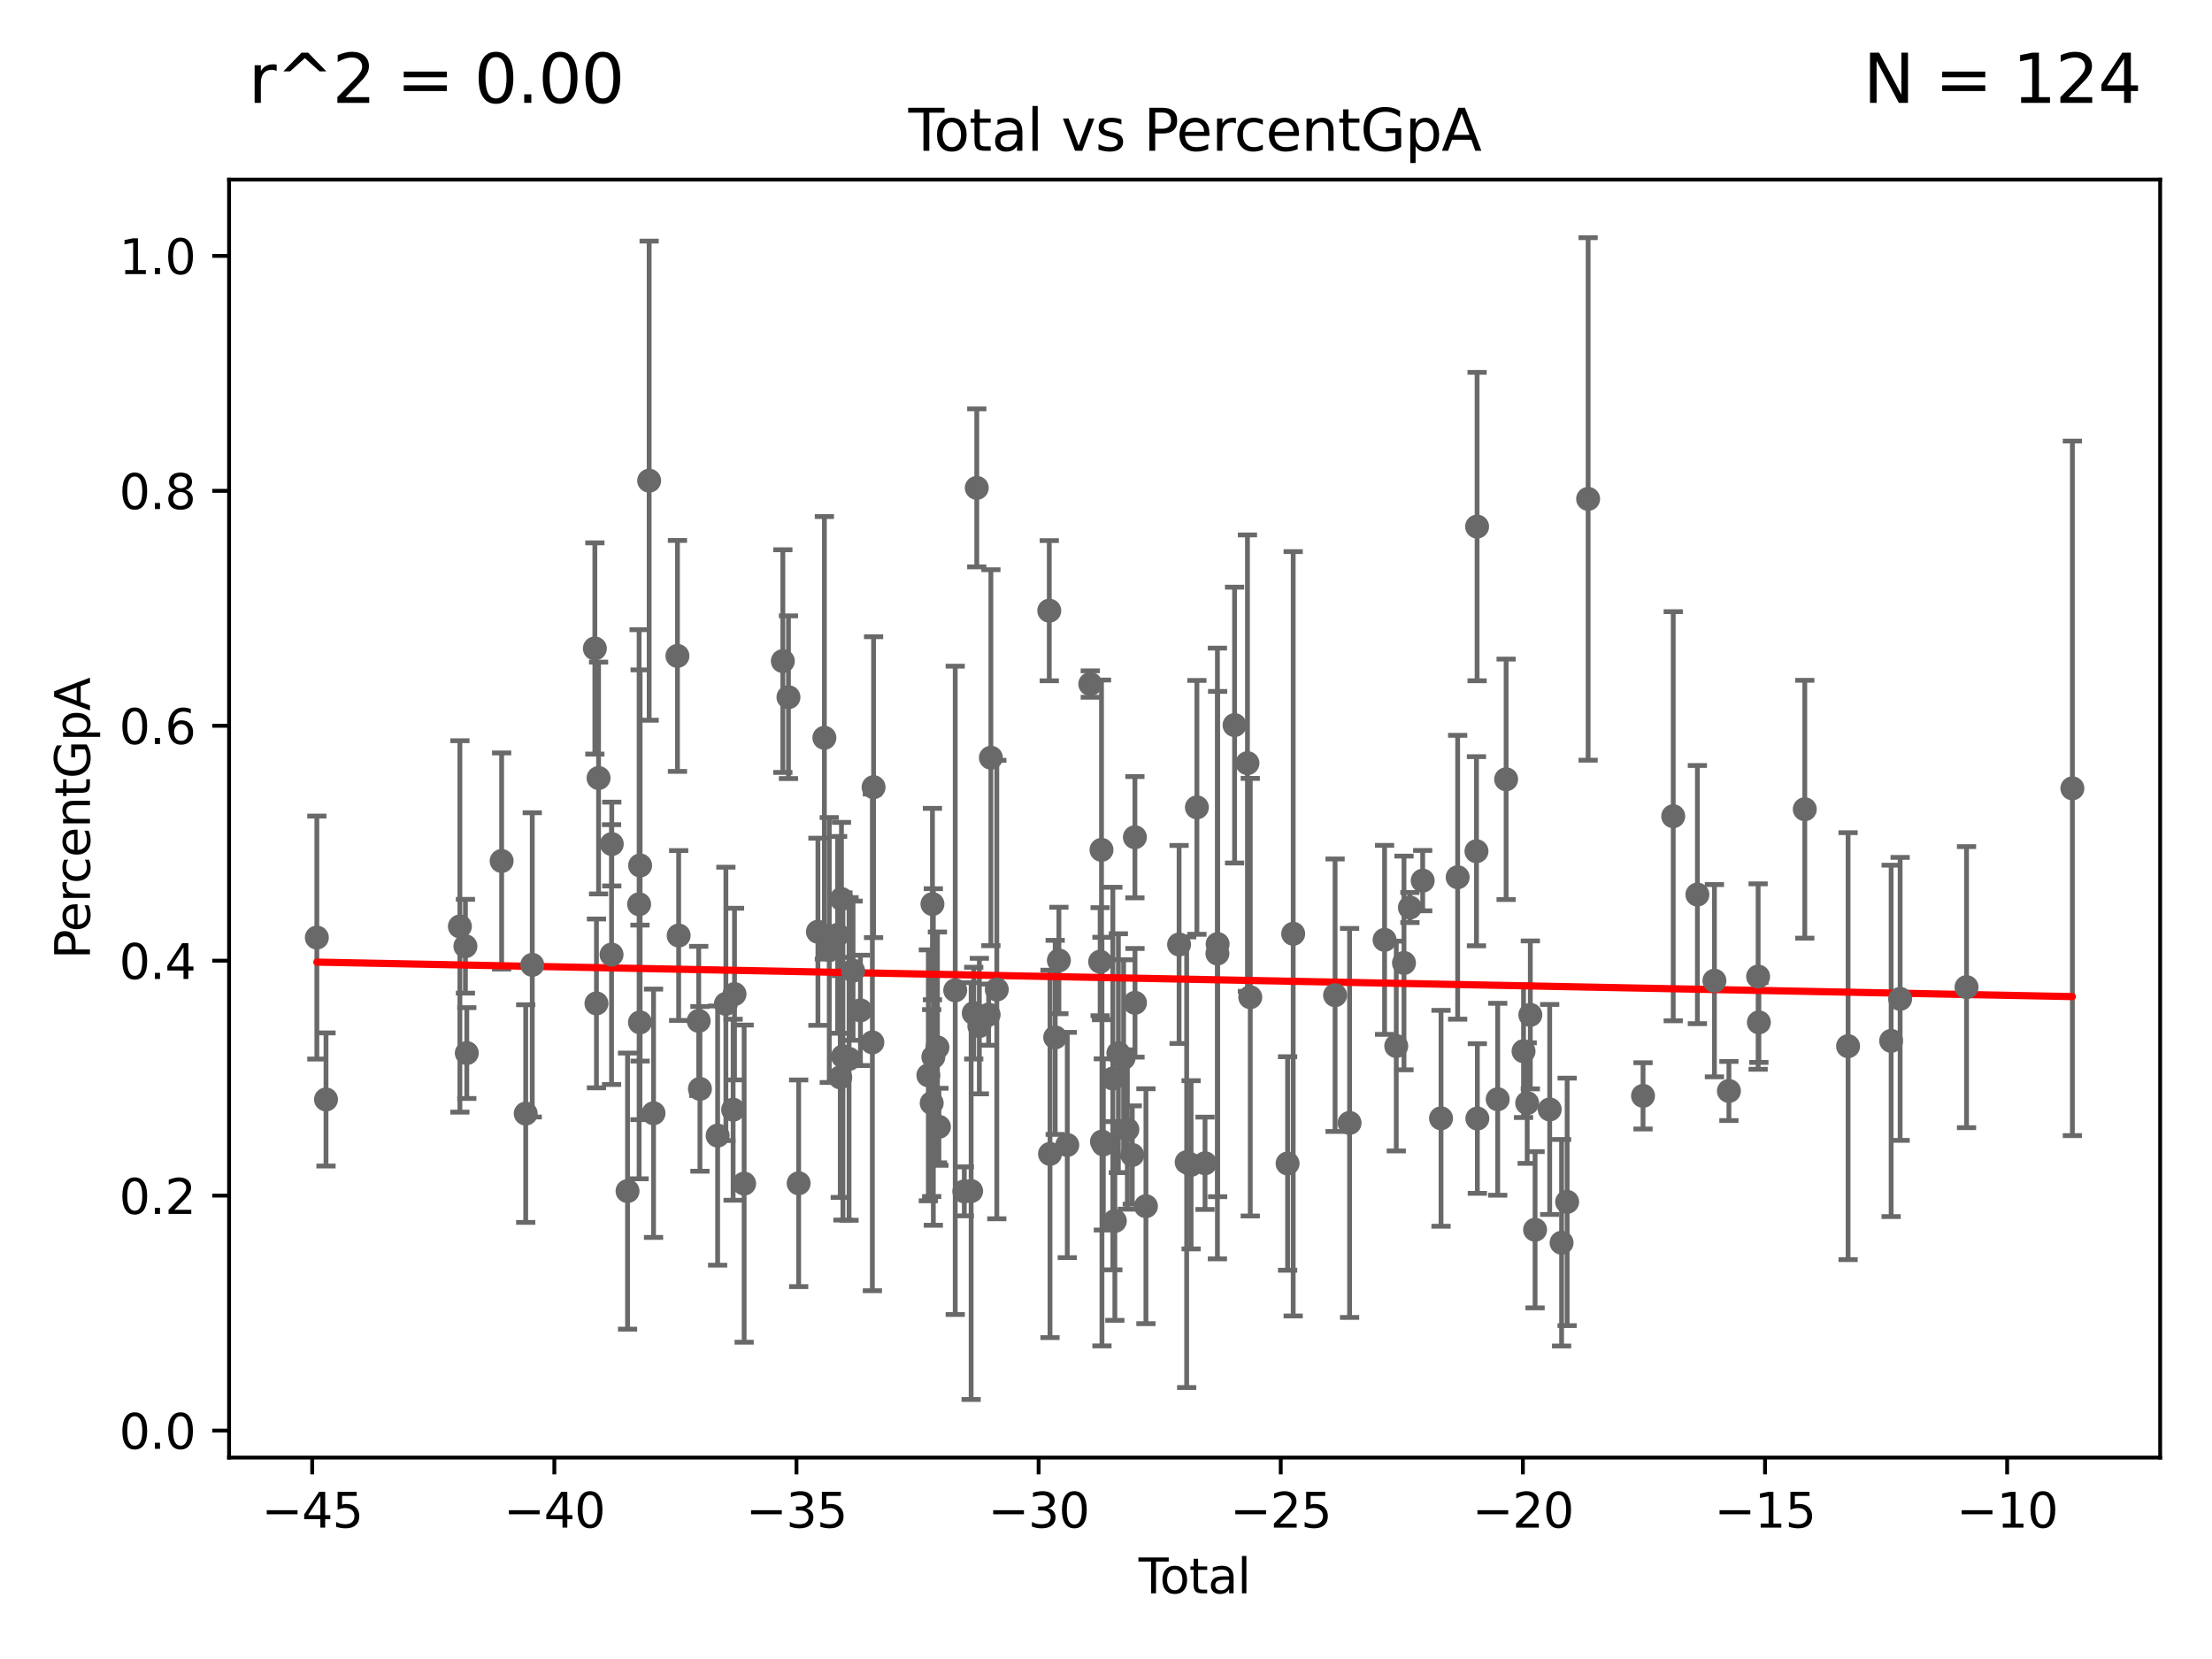 <?xml version="1.0" encoding="utf-8" standalone="no"?>
<!DOCTYPE svg PUBLIC "-//W3C//DTD SVG 1.1//EN"
  "http://www.w3.org/Graphics/SVG/1.1/DTD/svg11.dtd">
<svg xmlns:xlink="http://www.w3.org/1999/xlink" width="460.8pt" height="345.6pt" viewBox="0 0 460.8 345.6" xmlns="http://www.w3.org/2000/svg" version="1.1">
 <defs>
  <style type="text/css">*{stroke-linejoin: round; stroke-linecap: butt}</style>
 </defs>
 <g id="figure_1">
  <g id="patch_1">
   <path d="M 0 345.6 
L 460.8 345.6 
L 460.8 0 
L 0 0 
z
" style="fill: #ffffff"/>
  </g>
  <g id="axes_1">
   <g id="patch_2">
    <path d="M 47.72 303.64 
L 450 303.64 
L 450 37.411 
L 47.72 37.411 
z
" style="fill: #ffffff"/>
   </g>
   <g id="PathCollection_1">
    <defs>
     <path id="mdb0c8cf411" d="M 0 1.118 
C 0.297 1.118 0.581 1 0.791 0.791 
C 1 0.581 1.118 0.297 1.118 0 
C 1.118 -0.297 1 -0.581 0.791 -0.791 
C 0.581 -1 0.297 -1.118 0 -1.118 
C -0.297 -1.118 -0.581 -1 -0.791 -0.791 
C -1 -0.581 -1.118 -0.297 -1.118 0 
C -1.118 0.297 -1 0.581 -0.791 0.791 
C -0.581 1 -0.297 1.118 0 1.118 
z
" style="stroke: #696969"/>
    </defs>
    <g clip-path="url(#p00453b251c)">
     <use xlink:href="#mdb0c8cf411" x="384.989" y="217.936" style="fill: #696969; stroke: #696969"/>
     <use xlink:href="#mdb0c8cf411" x="135.232" y="100.131" style="fill: #696969; stroke: #696969"/>
     <use xlink:href="#mdb0c8cf411" x="303.658" y="182.747" style="fill: #696969; stroke: #696969"/>
     <use xlink:href="#mdb0c8cf411" x="136.143" y="231.911" style="fill: #696969; stroke: #696969"/>
     <use xlink:href="#mdb0c8cf411" x="141.125" y="136.64" style="fill: #696969; stroke: #696969"/>
     <use xlink:href="#mdb0c8cf411" x="300.193" y="232.963" style="fill: #696969; stroke: #696969"/>
     <use xlink:href="#mdb0c8cf411" x="141.379" y="194.887" style="fill: #696969; stroke: #696969"/>
     <use xlink:href="#mdb0c8cf411" x="307.577" y="177.325" style="fill: #696969; stroke: #696969"/>
     <use xlink:href="#mdb0c8cf411" x="296.373" y="183.449" style="fill: #696969; stroke: #696969"/>
     <use xlink:href="#mdb0c8cf411" x="307.705" y="109.693" style="fill: #696969; stroke: #696969"/>
     <use xlink:href="#mdb0c8cf411" x="293.711" y="189.057" style="fill: #696969; stroke: #696969"/>
     <use xlink:href="#mdb0c8cf411" x="145.556" y="212.672" style="fill: #696969; stroke: #696969"/>
     <use xlink:href="#mdb0c8cf411" x="194.432" y="220.192" style="fill: #696969; stroke: #696969"/>
     <use xlink:href="#mdb0c8cf411" x="164.252" y="145.241" style="fill: #696969; stroke: #696969"/>
     <use xlink:href="#mdb0c8cf411" x="278.125" y="207.319" style="fill: #696969; stroke: #696969"/>
     <use xlink:href="#mdb0c8cf411" x="281.141" y="233.926" style="fill: #696969; stroke: #696969"/>
     <use xlink:href="#mdb0c8cf411" x="163.081" y="137.717" style="fill: #696969; stroke: #696969"/>
     <use xlink:href="#mdb0c8cf411" x="395.834" y="208.086" style="fill: #696969; stroke: #696969"/>
     <use xlink:href="#mdb0c8cf411" x="393.96" y="216.833" style="fill: #696969; stroke: #696969"/>
     <use xlink:href="#mdb0c8cf411" x="292.476" y="200.604" style="fill: #696969; stroke: #696969"/>
     <use xlink:href="#mdb0c8cf411" x="155.019" y="246.567" style="fill: #696969; stroke: #696969"/>
     <use xlink:href="#mdb0c8cf411" x="288.432" y="195.79" style="fill: #696969; stroke: #696969"/>
     <use xlink:href="#mdb0c8cf411" x="152.723" y="231.17" style="fill: #696969; stroke: #696969"/>
     <use xlink:href="#mdb0c8cf411" x="151.215" y="209.126" style="fill: #696969; stroke: #696969"/>
     <use xlink:href="#mdb0c8cf411" x="290.867" y="217.907" style="fill: #696969; stroke: #696969"/>
     <use xlink:href="#mdb0c8cf411" x="149.495" y="236.563" style="fill: #696969; stroke: #696969"/>
     <use xlink:href="#mdb0c8cf411" x="145.81" y="226.831" style="fill: #696969; stroke: #696969"/>
     <use xlink:href="#mdb0c8cf411" x="153.014" y="207.083" style="fill: #696969; stroke: #696969"/>
     <use xlink:href="#mdb0c8cf411" x="307.761" y="233.007" style="fill: #696969; stroke: #696969"/>
     <use xlink:href="#mdb0c8cf411" x="195.286" y="218.192" style="fill: #696969; stroke: #696969"/>
     <use xlink:href="#mdb0c8cf411" x="166.376" y="246.5" style="fill: #696969; stroke: #696969"/>
     <use xlink:href="#mdb0c8cf411" x="325.308" y="258.885" style="fill: #696969; stroke: #696969"/>
     <use xlink:href="#mdb0c8cf411" x="326.466" y="250.375" style="fill: #696969; stroke: #696969"/>
     <use xlink:href="#mdb0c8cf411" x="110.879" y="201" style="fill: #696969; stroke: #696969"/>
     <use xlink:href="#mdb0c8cf411" x="109.516" y="231.978" style="fill: #696969; stroke: #696969"/>
     <use xlink:href="#mdb0c8cf411" x="104.501" y="179.36" style="fill: #696969; stroke: #696969"/>
     <use xlink:href="#mdb0c8cf411" x="97.242" y="219.373" style="fill: #696969; stroke: #696969"/>
     <use xlink:href="#mdb0c8cf411" x="330.835" y="103.935" style="fill: #696969; stroke: #696969"/>
     <use xlink:href="#mdb0c8cf411" x="360.164" y="227.27" style="fill: #696969; stroke: #696969"/>
     <use xlink:href="#mdb0c8cf411" x="96.956" y="197.119" style="fill: #696969; stroke: #696969"/>
     <use xlink:href="#mdb0c8cf411" x="95.804" y="192.994" style="fill: #696969; stroke: #696969"/>
     <use xlink:href="#mdb0c8cf411" x="357.145" y="204.298" style="fill: #696969; stroke: #696969"/>
     <use xlink:href="#mdb0c8cf411" x="67.912" y="229.039" style="fill: #696969; stroke: #696969"/>
     <use xlink:href="#mdb0c8cf411" x="66.005" y="195.313" style="fill: #696969; stroke: #696969"/>
     <use xlink:href="#mdb0c8cf411" x="353.599" y="186.358" style="fill: #696969; stroke: #696969"/>
     <use xlink:href="#mdb0c8cf411" x="342.274" y="228.286" style="fill: #696969; stroke: #696969"/>
     <use xlink:href="#mdb0c8cf411" x="366.25" y="203.431" style="fill: #696969; stroke: #696969"/>
     <use xlink:href="#mdb0c8cf411" x="431.715" y="164.226" style="fill: #696969; stroke: #696969"/>
     <use xlink:href="#mdb0c8cf411" x="123.919" y="135.088" style="fill: #696969; stroke: #696969"/>
     <use xlink:href="#mdb0c8cf411" x="124.253" y="209.029" style="fill: #696969; stroke: #696969"/>
     <use xlink:href="#mdb0c8cf411" x="133.349" y="180.295" style="fill: #696969; stroke: #696969"/>
     <use xlink:href="#mdb0c8cf411" x="133.317" y="212.982" style="fill: #696969; stroke: #696969"/>
     <use xlink:href="#mdb0c8cf411" x="133.14" y="188.373" style="fill: #696969; stroke: #696969"/>
     <use xlink:href="#mdb0c8cf411" x="312.001" y="228.994" style="fill: #696969; stroke: #696969"/>
     <use xlink:href="#mdb0c8cf411" x="313.754" y="162.339" style="fill: #696969; stroke: #696969"/>
     <use xlink:href="#mdb0c8cf411" x="130.731" y="248.126" style="fill: #696969; stroke: #696969"/>
     <use xlink:href="#mdb0c8cf411" x="317.383" y="218.99" style="fill: #696969; stroke: #696969"/>
     <use xlink:href="#mdb0c8cf411" x="127.444" y="175.834" style="fill: #696969; stroke: #696969"/>
     <use xlink:href="#mdb0c8cf411" x="318.142" y="229.792" style="fill: #696969; stroke: #696969"/>
     <use xlink:href="#mdb0c8cf411" x="375.97" y="168.579" style="fill: #696969; stroke: #696969"/>
     <use xlink:href="#mdb0c8cf411" x="318.795" y="211.422" style="fill: #696969; stroke: #696969"/>
     <use xlink:href="#mdb0c8cf411" x="127.399" y="198.857" style="fill: #696969; stroke: #696969"/>
     <use xlink:href="#mdb0c8cf411" x="319.786" y="256.181" style="fill: #696969; stroke: #696969"/>
     <use xlink:href="#mdb0c8cf411" x="124.691" y="162.076" style="fill: #696969; stroke: #696969"/>
     <use xlink:href="#mdb0c8cf411" x="322.831" y="231.12" style="fill: #696969; stroke: #696969"/>
     <use xlink:href="#mdb0c8cf411" x="366.407" y="212.978" style="fill: #696969; stroke: #696969"/>
     <use xlink:href="#mdb0c8cf411" x="170.388" y="194.102" style="fill: #696969; stroke: #696969"/>
     <use xlink:href="#mdb0c8cf411" x="348.565" y="170.035" style="fill: #696969; stroke: #696969"/>
     <use xlink:href="#mdb0c8cf411" x="172.751" y="197.906" style="fill: #696969; stroke: #696969"/>
     <use xlink:href="#mdb0c8cf411" x="236.441" y="208.906" style="fill: #696969; stroke: #696969"/>
     <use xlink:href="#mdb0c8cf411" x="193.393" y="224.01" style="fill: #696969; stroke: #696969"/>
     <use xlink:href="#mdb0c8cf411" x="238.718" y="251.274" style="fill: #696969; stroke: #696969"/>
     <use xlink:href="#mdb0c8cf411" x="207.652" y="206.14" style="fill: #696969; stroke: #696969"/>
     <use xlink:href="#mdb0c8cf411" x="206.421" y="157.843" style="fill: #696969; stroke: #696969"/>
     <use xlink:href="#mdb0c8cf411" x="181.982" y="163.985" style="fill: #696969; stroke: #696969"/>
     <use xlink:href="#mdb0c8cf411" x="218.583" y="127.216" style="fill: #696969; stroke: #696969"/>
     <use xlink:href="#mdb0c8cf411" x="245.627" y="196.755" style="fill: #696969; stroke: #696969"/>
     <use xlink:href="#mdb0c8cf411" x="247.207" y="242.109" style="fill: #696969; stroke: #696969"/>
     <use xlink:href="#mdb0c8cf411" x="248.131" y="242.651" style="fill: #696969; stroke: #696969"/>
     <use xlink:href="#mdb0c8cf411" x="205.95" y="211.372" style="fill: #696969; stroke: #696969"/>
     <use xlink:href="#mdb0c8cf411" x="204.016" y="213.75" style="fill: #696969; stroke: #696969"/>
     <use xlink:href="#mdb0c8cf411" x="203.48" y="101.634" style="fill: #696969; stroke: #696969"/>
     <use xlink:href="#mdb0c8cf411" x="251.03" y="242.332" style="fill: #696969; stroke: #696969"/>
     <use xlink:href="#mdb0c8cf411" x="181.733" y="217.15" style="fill: #696969; stroke: #696969"/>
     <use xlink:href="#mdb0c8cf411" x="253.61" y="198.632" style="fill: #696969; stroke: #696969"/>
     <use xlink:href="#mdb0c8cf411" x="236.422" y="174.408" style="fill: #696969; stroke: #696969"/>
     <use xlink:href="#mdb0c8cf411" x="218.735" y="240.382" style="fill: #696969; stroke: #696969"/>
     <use xlink:href="#mdb0c8cf411" x="229.463" y="177.042" style="fill: #696969; stroke: #696969"/>
     <use xlink:href="#mdb0c8cf411" x="229.847" y="238.405" style="fill: #696969; stroke: #696969"/>
     <use xlink:href="#mdb0c8cf411" x="229.181" y="200.337" style="fill: #696969; stroke: #696969"/>
     <use xlink:href="#mdb0c8cf411" x="231.826" y="224.682" style="fill: #696969; stroke: #696969"/>
     <use xlink:href="#mdb0c8cf411" x="232.244" y="254.35" style="fill: #696969; stroke: #696969"/>
     <use xlink:href="#mdb0c8cf411" x="232.977" y="219.396" style="fill: #696969; stroke: #696969"/>
     <use xlink:href="#mdb0c8cf411" x="235.875" y="240.607" style="fill: #696969; stroke: #696969"/>
     <use xlink:href="#mdb0c8cf411" x="194.089" y="229.785" style="fill: #696969; stroke: #696969"/>
     <use xlink:href="#mdb0c8cf411" x="227.124" y="142.495" style="fill: #696969; stroke: #696969"/>
     <use xlink:href="#mdb0c8cf411" x="222.334" y="238.521" style="fill: #696969; stroke: #696969"/>
     <use xlink:href="#mdb0c8cf411" x="234.852" y="235.297" style="fill: #696969; stroke: #696969"/>
     <use xlink:href="#mdb0c8cf411" x="220.587" y="200.083" style="fill: #696969; stroke: #696969"/>
     <use xlink:href="#mdb0c8cf411" x="219.815" y="216.103" style="fill: #696969; stroke: #696969"/>
     <use xlink:href="#mdb0c8cf411" x="171.734" y="153.698" style="fill: #696969; stroke: #696969"/>
     <use xlink:href="#mdb0c8cf411" x="234.066" y="220.41" style="fill: #696969; stroke: #696969"/>
     <use xlink:href="#mdb0c8cf411" x="202.849" y="211.054" style="fill: #696969; stroke: #696969"/>
     <use xlink:href="#mdb0c8cf411" x="249.338" y="168.19" style="fill: #696969; stroke: #696969"/>
     <use xlink:href="#mdb0c8cf411" x="229.56" y="237.818" style="fill: #696969; stroke: #696969"/>
     <use xlink:href="#mdb0c8cf411" x="198.991" y="206.301" style="fill: #696969; stroke: #696969"/>
     <use xlink:href="#mdb0c8cf411" x="200.883" y="248.185" style="fill: #696969; stroke: #696969"/>
     <use xlink:href="#mdb0c8cf411" x="175.291" y="187.282" style="fill: #696969; stroke: #696969"/>
     <use xlink:href="#mdb0c8cf411" x="253.654" y="196.662" style="fill: #696969; stroke: #696969"/>
     <use xlink:href="#mdb0c8cf411" x="175.598" y="220.071" style="fill: #696969; stroke: #696969"/>
     <use xlink:href="#mdb0c8cf411" x="269.395" y="194.525" style="fill: #696969; stroke: #696969"/>
     <use xlink:href="#mdb0c8cf411" x="194.246" y="188.331" style="fill: #696969; stroke: #696969"/>
     <use xlink:href="#mdb0c8cf411" x="175.04" y="224.441" style="fill: #696969; stroke: #696969"/>
     <use xlink:href="#mdb0c8cf411" x="176.874" y="220.591" style="fill: #696969; stroke: #696969"/>
     <use xlink:href="#mdb0c8cf411" x="174.491" y="194.747" style="fill: #696969; stroke: #696969"/>
     <use xlink:href="#mdb0c8cf411" x="409.663" y="205.638" style="fill: #696969; stroke: #696969"/>
     <use xlink:href="#mdb0c8cf411" x="268.231" y="242.373" style="fill: #696969; stroke: #696969"/>
     <use xlink:href="#mdb0c8cf411" x="195.592" y="234.734" style="fill: #696969; stroke: #696969"/>
     <use xlink:href="#mdb0c8cf411" x="177.709" y="202.209" style="fill: #696969; stroke: #696969"/>
     <use xlink:href="#mdb0c8cf411" x="202.305" y="248.119" style="fill: #696969; stroke: #696969"/>
     <use xlink:href="#mdb0c8cf411" x="179.246" y="210.479" style="fill: #696969; stroke: #696969"/>
     <use xlink:href="#mdb0c8cf411" x="260.453" y="207.734" style="fill: #696969; stroke: #696969"/>
     <use xlink:href="#mdb0c8cf411" x="257.183" y="151.046" style="fill: #696969; stroke: #696969"/>
     <use xlink:href="#mdb0c8cf411" x="259.867" y="158.979" style="fill: #696969; stroke: #696969"/>
    </g>
   </g>
   <g id="matplotlib.axis_1">
    <g id="xtick_1">
     <g id="line2d_1">
      <defs>
       <path id="m26e822eb70" d="M 0 0 
L 0 3.5 
" style="stroke: #000000; stroke-width: 0.8"/>
      </defs>
      <g>
       <use xlink:href="#m26e822eb70" x="65.04" y="303.64" style="stroke: #000000; stroke-width: 0.8"/>
      </g>
     </g>
     <g id="text_1">
      <!-- −45 -->
      <g transform="translate(54.488 318.238)scale(0.1 -0.1)">
       <defs>
        <path id="DejaVuSans-2212" d="M 678 2272 
L 4684 2272 
L 4684 1741 
L 678 1741 
L 678 2272 
z
" transform="scale(0.016)"/>
        <path id="DejaVuSans-34" d="M 2419 4116 
L 825 1625 
L 2419 1625 
L 2419 4116 
z
M 2253 4666 
L 3047 4666 
L 3047 1625 
L 3713 1625 
L 3713 1100 
L 3047 1100 
L 3047 0 
L 2419 0 
L 2419 1100 
L 313 1100 
L 313 1709 
L 2253 4666 
z
" transform="scale(0.016)"/>
        <path id="DejaVuSans-35" d="M 691 4666 
L 3169 4666 
L 3169 4134 
L 1269 4134 
L 1269 2991 
Q 1406 3038 1543 3061 
Q 1681 3084 1819 3084 
Q 2600 3084 3056 2656 
Q 3513 2228 3513 1497 
Q 3513 744 3044 326 
Q 2575 -91 1722 -91 
Q 1428 -91 1123 -41 
Q 819 9 494 109 
L 494 744 
Q 775 591 1075 516 
Q 1375 441 1709 441 
Q 2250 441 2565 725 
Q 2881 1009 2881 1497 
Q 2881 1984 2565 2268 
Q 2250 2553 1709 2553 
Q 1456 2553 1204 2497 
Q 953 2441 691 2322 
L 691 4666 
z
" transform="scale(0.016)"/>
       </defs>
       <use xlink:href="#DejaVuSans-2212"/>
       <use xlink:href="#DejaVuSans-34" x="83.789"/>
       <use xlink:href="#DejaVuSans-35" x="147.412"/>
      </g>
     </g>
    </g>
    <g id="xtick_2">
     <g id="line2d_2">
      <g>
       <use xlink:href="#m26e822eb70" x="115.481" y="303.64" style="stroke: #000000; stroke-width: 0.8"/>
      </g>
     </g>
     <g id="text_2">
      <!-- −40 -->
      <g transform="translate(104.928 318.238)scale(0.1 -0.1)">
       <defs>
        <path id="DejaVuSans-30" d="M 2034 4250 
Q 1547 4250 1301 3770 
Q 1056 3291 1056 2328 
Q 1056 1369 1301 889 
Q 1547 409 2034 409 
Q 2525 409 2770 889 
Q 3016 1369 3016 2328 
Q 3016 3291 2770 3770 
Q 2525 4250 2034 4250 
z
M 2034 4750 
Q 2819 4750 3233 4129 
Q 3647 3509 3647 2328 
Q 3647 1150 3233 529 
Q 2819 -91 2034 -91 
Q 1250 -91 836 529 
Q 422 1150 422 2328 
Q 422 3509 836 4129 
Q 1250 4750 2034 4750 
z
" transform="scale(0.016)"/>
       </defs>
       <use xlink:href="#DejaVuSans-2212"/>
       <use xlink:href="#DejaVuSans-34" x="83.789"/>
       <use xlink:href="#DejaVuSans-30" x="147.412"/>
      </g>
     </g>
    </g>
    <g id="xtick_3">
     <g id="line2d_3">
      <g>
       <use xlink:href="#m26e822eb70" x="165.922" y="303.64" style="stroke: #000000; stroke-width: 0.8"/>
      </g>
     </g>
     <g id="text_3">
      <!-- −35 -->
      <g transform="translate(155.369 318.238)scale(0.1 -0.1)">
       <defs>
        <path id="DejaVuSans-33" d="M 2597 2516 
Q 3050 2419 3304 2112 
Q 3559 1806 3559 1356 
Q 3559 666 3084 287 
Q 2609 -91 1734 -91 
Q 1441 -91 1130 -33 
Q 819 25 488 141 
L 488 750 
Q 750 597 1062 519 
Q 1375 441 1716 441 
Q 2309 441 2620 675 
Q 2931 909 2931 1356 
Q 2931 1769 2642 2001 
Q 2353 2234 1838 2234 
L 1294 2234 
L 1294 2753 
L 1863 2753 
Q 2328 2753 2575 2939 
Q 2822 3125 2822 3475 
Q 2822 3834 2567 4026 
Q 2313 4219 1838 4219 
Q 1578 4219 1281 4162 
Q 984 4106 628 3988 
L 628 4550 
Q 988 4650 1302 4700 
Q 1616 4750 1894 4750 
Q 2613 4750 3031 4423 
Q 3450 4097 3450 3541 
Q 3450 3153 3228 2886 
Q 3006 2619 2597 2516 
z
" transform="scale(0.016)"/>
       </defs>
       <use xlink:href="#DejaVuSans-2212"/>
       <use xlink:href="#DejaVuSans-33" x="83.789"/>
       <use xlink:href="#DejaVuSans-35" x="147.412"/>
      </g>
     </g>
    </g>
    <g id="xtick_4">
     <g id="line2d_4">
      <g>
       <use xlink:href="#m26e822eb70" x="216.362" y="303.64" style="stroke: #000000; stroke-width: 0.8"/>
      </g>
     </g>
     <g id="text_4">
      <!-- −30 -->
      <g transform="translate(205.81 318.238)scale(0.1 -0.1)">
       <use xlink:href="#DejaVuSans-2212"/>
       <use xlink:href="#DejaVuSans-33" x="83.789"/>
       <use xlink:href="#DejaVuSans-30" x="147.412"/>
      </g>
     </g>
    </g>
    <g id="xtick_5">
     <g id="line2d_5">
      <g>
       <use xlink:href="#m26e822eb70" x="266.803" y="303.64" style="stroke: #000000; stroke-width: 0.8"/>
      </g>
     </g>
     <g id="text_5">
      <!-- −25 -->
      <g transform="translate(256.251 318.238)scale(0.1 -0.1)">
       <defs>
        <path id="DejaVuSans-32" d="M 1228 531 
L 3431 531 
L 3431 0 
L 469 0 
L 469 531 
Q 828 903 1448 1529 
Q 2069 2156 2228 2338 
Q 2531 2678 2651 2914 
Q 2772 3150 2772 3378 
Q 2772 3750 2511 3984 
Q 2250 4219 1831 4219 
Q 1534 4219 1204 4116 
Q 875 4013 500 3803 
L 500 4441 
Q 881 4594 1212 4672 
Q 1544 4750 1819 4750 
Q 2544 4750 2975 4387 
Q 3406 4025 3406 3419 
Q 3406 3131 3298 2873 
Q 3191 2616 2906 2266 
Q 2828 2175 2409 1742 
Q 1991 1309 1228 531 
z
" transform="scale(0.016)"/>
       </defs>
       <use xlink:href="#DejaVuSans-2212"/>
       <use xlink:href="#DejaVuSans-32" x="83.789"/>
       <use xlink:href="#DejaVuSans-35" x="147.412"/>
      </g>
     </g>
    </g>
    <g id="xtick_6">
     <g id="line2d_6">
      <g>
       <use xlink:href="#m26e822eb70" x="317.244" y="303.64" style="stroke: #000000; stroke-width: 0.8"/>
      </g>
     </g>
     <g id="text_6">
      <!-- −20 -->
      <g transform="translate(306.692 318.238)scale(0.1 -0.1)">
       <use xlink:href="#DejaVuSans-2212"/>
       <use xlink:href="#DejaVuSans-32" x="83.789"/>
       <use xlink:href="#DejaVuSans-30" x="147.412"/>
      </g>
     </g>
    </g>
    <g id="xtick_7">
     <g id="line2d_7">
      <g>
       <use xlink:href="#m26e822eb70" x="367.685" y="303.64" style="stroke: #000000; stroke-width: 0.8"/>
      </g>
     </g>
     <g id="text_7">
      <!-- −15 -->
      <g transform="translate(357.133 318.238)scale(0.1 -0.1)">
       <defs>
        <path id="DejaVuSans-31" d="M 794 531 
L 1825 531 
L 1825 4091 
L 703 3866 
L 703 4441 
L 1819 4666 
L 2450 4666 
L 2450 531 
L 3481 531 
L 3481 0 
L 794 0 
L 794 531 
z
" transform="scale(0.016)"/>
       </defs>
       <use xlink:href="#DejaVuSans-2212"/>
       <use xlink:href="#DejaVuSans-31" x="83.789"/>
       <use xlink:href="#DejaVuSans-35" x="147.412"/>
      </g>
     </g>
    </g>
    <g id="xtick_8">
     <g id="line2d_8">
      <g>
       <use xlink:href="#m26e822eb70" x="418.126" y="303.64" style="stroke: #000000; stroke-width: 0.8"/>
      </g>
     </g>
     <g id="text_8">
      <!-- −10 -->
      <g transform="translate(407.573 318.238)scale(0.1 -0.1)">
       <use xlink:href="#DejaVuSans-2212"/>
       <use xlink:href="#DejaVuSans-31" x="83.789"/>
       <use xlink:href="#DejaVuSans-30" x="147.412"/>
      </g>
     </g>
    </g>
    <g id="text_9">
     <!-- Total -->
     <g transform="translate(237.183 331.917)scale(0.1 -0.1)">
      <defs>
       <path id="DejaVuSans-54" d="M -19 4666 
L 3928 4666 
L 3928 4134 
L 2272 4134 
L 2272 0 
L 1638 0 
L 1638 4134 
L -19 4134 
L -19 4666 
z
" transform="scale(0.016)"/>
       <path id="DejaVuSans-6f" d="M 1959 3097 
Q 1497 3097 1228 2736 
Q 959 2375 959 1747 
Q 959 1119 1226 758 
Q 1494 397 1959 397 
Q 2419 397 2687 759 
Q 2956 1122 2956 1747 
Q 2956 2369 2687 2733 
Q 2419 3097 1959 3097 
z
M 1959 3584 
Q 2709 3584 3137 3096 
Q 3566 2609 3566 1747 
Q 3566 888 3137 398 
Q 2709 -91 1959 -91 
Q 1206 -91 779 398 
Q 353 888 353 1747 
Q 353 2609 779 3096 
Q 1206 3584 1959 3584 
z
" transform="scale(0.016)"/>
       <path id="DejaVuSans-74" d="M 1172 4494 
L 1172 3500 
L 2356 3500 
L 2356 3053 
L 1172 3053 
L 1172 1153 
Q 1172 725 1289 603 
Q 1406 481 1766 481 
L 2356 481 
L 2356 0 
L 1766 0 
Q 1100 0 847 248 
Q 594 497 594 1153 
L 594 3053 
L 172 3053 
L 172 3500 
L 594 3500 
L 594 4494 
L 1172 4494 
z
" transform="scale(0.016)"/>
       <path id="DejaVuSans-61" d="M 2194 1759 
Q 1497 1759 1228 1600 
Q 959 1441 959 1056 
Q 959 750 1161 570 
Q 1363 391 1709 391 
Q 2188 391 2477 730 
Q 2766 1069 2766 1631 
L 2766 1759 
L 2194 1759 
z
M 3341 1997 
L 3341 0 
L 2766 0 
L 2766 531 
Q 2569 213 2275 61 
Q 1981 -91 1556 -91 
Q 1019 -91 701 211 
Q 384 513 384 1019 
Q 384 1609 779 1909 
Q 1175 2209 1959 2209 
L 2766 2209 
L 2766 2266 
Q 2766 2663 2505 2880 
Q 2244 3097 1772 3097 
Q 1472 3097 1187 3025 
Q 903 2953 641 2809 
L 641 3341 
Q 956 3463 1253 3523 
Q 1550 3584 1831 3584 
Q 2591 3584 2966 3190 
Q 3341 2797 3341 1997 
z
" transform="scale(0.016)"/>
       <path id="DejaVuSans-6c" d="M 603 4863 
L 1178 4863 
L 1178 0 
L 603 0 
L 603 4863 
z
" transform="scale(0.016)"/>
      </defs>
      <use xlink:href="#DejaVuSans-54"/>
      <use xlink:href="#DejaVuSans-6f" x="44.084"/>
      <use xlink:href="#DejaVuSans-74" x="105.266"/>
      <use xlink:href="#DejaVuSans-61" x="144.475"/>
      <use xlink:href="#DejaVuSans-6c" x="205.754"/>
     </g>
    </g>
   </g>
   <g id="matplotlib.axis_2">
    <g id="ytick_1">
     <g id="line2d_9">
      <defs>
       <path id="m27b80001f5" d="M 0 0 
L -3.5 0 
" style="stroke: #000000; stroke-width: 0.8"/>
      </defs>
      <g>
       <use xlink:href="#m27b80001f5" x="47.72" y="298.019" style="stroke: #000000; stroke-width: 0.8"/>
      </g>
     </g>
     <g id="text_10">
      <!-- 0.0 -->
      <g transform="translate(24.817 301.818)scale(0.1 -0.1)">
       <defs>
        <path id="DejaVuSans-2e" d="M 684 794 
L 1344 794 
L 1344 0 
L 684 0 
L 684 794 
z
" transform="scale(0.016)"/>
       </defs>
       <use xlink:href="#DejaVuSans-30"/>
       <use xlink:href="#DejaVuSans-2e" x="63.623"/>
       <use xlink:href="#DejaVuSans-30" x="95.41"/>
      </g>
     </g>
    </g>
    <g id="ytick_2">
     <g id="line2d_10">
      <g>
       <use xlink:href="#m27b80001f5" x="47.72" y="249.076" style="stroke: #000000; stroke-width: 0.8"/>
      </g>
     </g>
     <g id="text_11">
      <!-- 0.2 -->
      <g transform="translate(24.817 252.875)scale(0.1 -0.1)">
       <use xlink:href="#DejaVuSans-30"/>
       <use xlink:href="#DejaVuSans-2e" x="63.623"/>
       <use xlink:href="#DejaVuSans-32" x="95.41"/>
      </g>
     </g>
    </g>
    <g id="ytick_3">
     <g id="line2d_11">
      <g>
       <use xlink:href="#m27b80001f5" x="47.72" y="200.133" style="stroke: #000000; stroke-width: 0.8"/>
      </g>
     </g>
     <g id="text_12">
      <!-- 0.4 -->
      <g transform="translate(24.817 203.933)scale(0.1 -0.1)">
       <use xlink:href="#DejaVuSans-30"/>
       <use xlink:href="#DejaVuSans-2e" x="63.623"/>
       <use xlink:href="#DejaVuSans-34" x="95.41"/>
      </g>
     </g>
    </g>
    <g id="ytick_4">
     <g id="line2d_12">
      <g>
       <use xlink:href="#m27b80001f5" x="47.72" y="151.191" style="stroke: #000000; stroke-width: 0.8"/>
      </g>
     </g>
     <g id="text_13">
      <!-- 0.6 -->
      <g transform="translate(24.817 154.99)scale(0.1 -0.1)">
       <defs>
        <path id="DejaVuSans-36" d="M 2113 2584 
Q 1688 2584 1439 2293 
Q 1191 2003 1191 1497 
Q 1191 994 1439 701 
Q 1688 409 2113 409 
Q 2538 409 2786 701 
Q 3034 994 3034 1497 
Q 3034 2003 2786 2293 
Q 2538 2584 2113 2584 
z
M 3366 4563 
L 3366 3988 
Q 3128 4100 2886 4159 
Q 2644 4219 2406 4219 
Q 1781 4219 1451 3797 
Q 1122 3375 1075 2522 
Q 1259 2794 1537 2939 
Q 1816 3084 2150 3084 
Q 2853 3084 3261 2657 
Q 3669 2231 3669 1497 
Q 3669 778 3244 343 
Q 2819 -91 2113 -91 
Q 1303 -91 875 529 
Q 447 1150 447 2328 
Q 447 3434 972 4092 
Q 1497 4750 2381 4750 
Q 2619 4750 2861 4703 
Q 3103 4656 3366 4563 
z
" transform="scale(0.016)"/>
       </defs>
       <use xlink:href="#DejaVuSans-30"/>
       <use xlink:href="#DejaVuSans-2e" x="63.623"/>
       <use xlink:href="#DejaVuSans-36" x="95.41"/>
      </g>
     </g>
    </g>
    <g id="ytick_5">
     <g id="line2d_13">
      <g>
       <use xlink:href="#m27b80001f5" x="47.72" y="102.248" style="stroke: #000000; stroke-width: 0.8"/>
      </g>
     </g>
     <g id="text_14">
      <!-- 0.8 -->
      <g transform="translate(24.817 106.047)scale(0.1 -0.1)">
       <defs>
        <path id="DejaVuSans-38" d="M 2034 2216 
Q 1584 2216 1326 1975 
Q 1069 1734 1069 1313 
Q 1069 891 1326 650 
Q 1584 409 2034 409 
Q 2484 409 2743 651 
Q 3003 894 3003 1313 
Q 3003 1734 2745 1975 
Q 2488 2216 2034 2216 
z
M 1403 2484 
Q 997 2584 770 2862 
Q 544 3141 544 3541 
Q 544 4100 942 4425 
Q 1341 4750 2034 4750 
Q 2731 4750 3128 4425 
Q 3525 4100 3525 3541 
Q 3525 3141 3298 2862 
Q 3072 2584 2669 2484 
Q 3125 2378 3379 2068 
Q 3634 1759 3634 1313 
Q 3634 634 3220 271 
Q 2806 -91 2034 -91 
Q 1263 -91 848 271 
Q 434 634 434 1313 
Q 434 1759 690 2068 
Q 947 2378 1403 2484 
z
M 1172 3481 
Q 1172 3119 1398 2916 
Q 1625 2713 2034 2713 
Q 2441 2713 2670 2916 
Q 2900 3119 2900 3481 
Q 2900 3844 2670 4047 
Q 2441 4250 2034 4250 
Q 1625 4250 1398 4047 
Q 1172 3844 1172 3481 
z
" transform="scale(0.016)"/>
       </defs>
       <use xlink:href="#DejaVuSans-30"/>
       <use xlink:href="#DejaVuSans-2e" x="63.623"/>
       <use xlink:href="#DejaVuSans-38" x="95.41"/>
      </g>
     </g>
    </g>
    <g id="ytick_6">
     <g id="line2d_14">
      <g>
       <use xlink:href="#m27b80001f5" x="47.72" y="53.305" style="stroke: #000000; stroke-width: 0.8"/>
      </g>
     </g>
     <g id="text_15">
      <!-- 1.0 -->
      <g transform="translate(24.817 57.104)scale(0.1 -0.1)">
       <use xlink:href="#DejaVuSans-31"/>
       <use xlink:href="#DejaVuSans-2e" x="63.623"/>
       <use xlink:href="#DejaVuSans-30" x="95.41"/>
      </g>
     </g>
    </g>
    <g id="text_16">
     <!-- PercentGpA -->
     <g transform="translate(18.737 199.802)rotate(-90)scale(0.1 -0.1)">
      <defs>
       <path id="DejaVuSans-50" d="M 1259 4147 
L 1259 2394 
L 2053 2394 
Q 2494 2394 2734 2622 
Q 2975 2850 2975 3272 
Q 2975 3691 2734 3919 
Q 2494 4147 2053 4147 
L 1259 4147 
z
M 628 4666 
L 2053 4666 
Q 2838 4666 3239 4311 
Q 3641 3956 3641 3272 
Q 3641 2581 3239 2228 
Q 2838 1875 2053 1875 
L 1259 1875 
L 1259 0 
L 628 0 
L 628 4666 
z
" transform="scale(0.016)"/>
       <path id="DejaVuSans-65" d="M 3597 1894 
L 3597 1613 
L 953 1613 
Q 991 1019 1311 708 
Q 1631 397 2203 397 
Q 2534 397 2845 478 
Q 3156 559 3463 722 
L 3463 178 
Q 3153 47 2828 -22 
Q 2503 -91 2169 -91 
Q 1331 -91 842 396 
Q 353 884 353 1716 
Q 353 2575 817 3079 
Q 1281 3584 2069 3584 
Q 2775 3584 3186 3129 
Q 3597 2675 3597 1894 
z
M 3022 2063 
Q 3016 2534 2758 2815 
Q 2500 3097 2075 3097 
Q 1594 3097 1305 2825 
Q 1016 2553 972 2059 
L 3022 2063 
z
" transform="scale(0.016)"/>
       <path id="DejaVuSans-72" d="M 2631 2963 
Q 2534 3019 2420 3045 
Q 2306 3072 2169 3072 
Q 1681 3072 1420 2755 
Q 1159 2438 1159 1844 
L 1159 0 
L 581 0 
L 581 3500 
L 1159 3500 
L 1159 2956 
Q 1341 3275 1631 3429 
Q 1922 3584 2338 3584 
Q 2397 3584 2469 3576 
Q 2541 3569 2628 3553 
L 2631 2963 
z
" transform="scale(0.016)"/>
       <path id="DejaVuSans-63" d="M 3122 3366 
L 3122 2828 
Q 2878 2963 2633 3030 
Q 2388 3097 2138 3097 
Q 1578 3097 1268 2742 
Q 959 2388 959 1747 
Q 959 1106 1268 751 
Q 1578 397 2138 397 
Q 2388 397 2633 464 
Q 2878 531 3122 666 
L 3122 134 
Q 2881 22 2623 -34 
Q 2366 -91 2075 -91 
Q 1284 -91 818 406 
Q 353 903 353 1747 
Q 353 2603 823 3093 
Q 1294 3584 2113 3584 
Q 2378 3584 2631 3529 
Q 2884 3475 3122 3366 
z
" transform="scale(0.016)"/>
       <path id="DejaVuSans-6e" d="M 3513 2113 
L 3513 0 
L 2938 0 
L 2938 2094 
Q 2938 2591 2744 2837 
Q 2550 3084 2163 3084 
Q 1697 3084 1428 2787 
Q 1159 2491 1159 1978 
L 1159 0 
L 581 0 
L 581 3500 
L 1159 3500 
L 1159 2956 
Q 1366 3272 1645 3428 
Q 1925 3584 2291 3584 
Q 2894 3584 3203 3211 
Q 3513 2838 3513 2113 
z
" transform="scale(0.016)"/>
       <path id="DejaVuSans-47" d="M 3809 666 
L 3809 1919 
L 2778 1919 
L 2778 2438 
L 4434 2438 
L 4434 434 
Q 4069 175 3628 42 
Q 3188 -91 2688 -91 
Q 1594 -91 976 548 
Q 359 1188 359 2328 
Q 359 3472 976 4111 
Q 1594 4750 2688 4750 
Q 3144 4750 3555 4637 
Q 3966 4525 4313 4306 
L 4313 3634 
Q 3963 3931 3569 4081 
Q 3175 4231 2741 4231 
Q 1884 4231 1454 3753 
Q 1025 3275 1025 2328 
Q 1025 1384 1454 906 
Q 1884 428 2741 428 
Q 3075 428 3337 486 
Q 3600 544 3809 666 
z
" transform="scale(0.016)"/>
       <path id="DejaVuSans-70" d="M 1159 525 
L 1159 -1331 
L 581 -1331 
L 581 3500 
L 1159 3500 
L 1159 2969 
Q 1341 3281 1617 3432 
Q 1894 3584 2278 3584 
Q 2916 3584 3314 3078 
Q 3713 2572 3713 1747 
Q 3713 922 3314 415 
Q 2916 -91 2278 -91 
Q 1894 -91 1617 61 
Q 1341 213 1159 525 
z
M 3116 1747 
Q 3116 2381 2855 2742 
Q 2594 3103 2138 3103 
Q 1681 3103 1420 2742 
Q 1159 2381 1159 1747 
Q 1159 1113 1420 752 
Q 1681 391 2138 391 
Q 2594 391 2855 752 
Q 3116 1113 3116 1747 
z
" transform="scale(0.016)"/>
       <path id="DejaVuSans-41" d="M 2188 4044 
L 1331 1722 
L 3047 1722 
L 2188 4044 
z
M 1831 4666 
L 2547 4666 
L 4325 0 
L 3669 0 
L 3244 1197 
L 1141 1197 
L 716 0 
L 50 0 
L 1831 4666 
z
" transform="scale(0.016)"/>
      </defs>
      <use xlink:href="#DejaVuSans-50"/>
      <use xlink:href="#DejaVuSans-65" x="56.678"/>
      <use xlink:href="#DejaVuSans-72" x="118.201"/>
      <use xlink:href="#DejaVuSans-63" x="157.064"/>
      <use xlink:href="#DejaVuSans-65" x="212.045"/>
      <use xlink:href="#DejaVuSans-6e" x="273.568"/>
      <use xlink:href="#DejaVuSans-74" x="336.947"/>
      <use xlink:href="#DejaVuSans-47" x="376.156"/>
      <use xlink:href="#DejaVuSans-70" x="453.646"/>
      <use xlink:href="#DejaVuSans-41" x="517.123"/>
     </g>
    </g>
   </g>
   <g id="LineCollection_1">
    <path d="M 384.989 262.405 
L 384.989 173.466 
" clip-path="url(#p00453b251c)" style="fill: none; stroke: #696969"/>
    <path d="M 135.232 150.035 
L 135.232 50.226 
" clip-path="url(#p00453b251c)" style="fill: none; stroke: #696969"/>
    <path d="M 303.658 212.313 
L 303.658 153.181 
" clip-path="url(#p00453b251c)" style="fill: none; stroke: #696969"/>
    <path d="M 136.143 257.776 
L 136.143 206.045 
" clip-path="url(#p00453b251c)" style="fill: none; stroke: #696969"/>
    <path d="M 141.125 160.696 
L 141.125 112.583 
" clip-path="url(#p00453b251c)" style="fill: none; stroke: #696969"/>
    <path d="M 300.193 255.448 
L 300.193 210.479 
" clip-path="url(#p00453b251c)" style="fill: none; stroke: #696969"/>
    <path d="M 141.379 212.584 
L 141.379 177.189 
" clip-path="url(#p00453b251c)" style="fill: none; stroke: #696969"/>
    <path d="M 307.577 197.025 
L 307.577 157.624 
" clip-path="url(#p00453b251c)" style="fill: none; stroke: #696969"/>
    <path d="M 296.373 189.738 
L 296.373 177.16 
" clip-path="url(#p00453b251c)" style="fill: none; stroke: #696969"/>
    <path d="M 307.705 141.814 
L 307.705 77.572 
" clip-path="url(#p00453b251c)" style="fill: none; stroke: #696969"/>
    <path d="M 293.711 192.183 
L 293.711 185.93 
" clip-path="url(#p00453b251c)" style="fill: none; stroke: #696969"/>
    <path d="M 145.556 228.204 
L 145.556 197.14 
" clip-path="url(#p00453b251c)" style="fill: none; stroke: #696969"/>
    <path d="M 194.432 255.247 
L 194.432 185.137 
" clip-path="url(#p00453b251c)" style="fill: none; stroke: #696969"/>
    <path d="M 164.252 162.19 
L 164.252 128.293 
" clip-path="url(#p00453b251c)" style="fill: none; stroke: #696969"/>
    <path d="M 278.125 235.701 
L 278.125 178.937 
" clip-path="url(#p00453b251c)" style="fill: none; stroke: #696969"/>
    <path d="M 281.141 274.448 
L 281.141 193.404 
" clip-path="url(#p00453b251c)" style="fill: none; stroke: #696969"/>
    <path d="M 163.081 160.91 
L 163.081 114.523 
" clip-path="url(#p00453b251c)" style="fill: none; stroke: #696969"/>
    <path d="M 395.834 237.562 
L 395.834 178.61 
" clip-path="url(#p00453b251c)" style="fill: none; stroke: #696969"/>
    <path d="M 393.96 253.432 
L 393.96 180.234 
" clip-path="url(#p00453b251c)" style="fill: none; stroke: #696969"/>
    <path d="M 292.476 222.863 
L 292.476 178.345 
" clip-path="url(#p00453b251c)" style="fill: none; stroke: #696969"/>
    <path d="M 155.019 279.603 
L 155.019 213.532 
" clip-path="url(#p00453b251c)" style="fill: none; stroke: #696969"/>
    <path d="M 288.432 215.476 
L 288.432 176.105 
" clip-path="url(#p00453b251c)" style="fill: none; stroke: #696969"/>
    <path d="M 152.723 250.027 
L 152.723 212.314 
" clip-path="url(#p00453b251c)" style="fill: none; stroke: #696969"/>
    <path d="M 151.215 237.603 
L 151.215 180.649 
" clip-path="url(#p00453b251c)" style="fill: none; stroke: #696969"/>
    <path d="M 290.867 239.757 
L 290.867 196.057 
" clip-path="url(#p00453b251c)" style="fill: none; stroke: #696969"/>
    <path d="M 149.495 263.559 
L 149.495 209.567 
" clip-path="url(#p00453b251c)" style="fill: none; stroke: #696969"/>
    <path d="M 145.81 243.984 
L 145.81 209.677 
" clip-path="url(#p00453b251c)" style="fill: none; stroke: #696969"/>
    <path d="M 153.014 224.96 
L 153.014 189.206 
" clip-path="url(#p00453b251c)" style="fill: none; stroke: #696969"/>
    <path d="M 307.761 248.593 
L 307.761 217.421 
" clip-path="url(#p00453b251c)" style="fill: none; stroke: #696969"/>
    <path d="M 195.286 242.233 
L 195.286 194.15 
" clip-path="url(#p00453b251c)" style="fill: none; stroke: #696969"/>
    <path d="M 166.376 268.027 
L 166.376 224.974 
" clip-path="url(#p00453b251c)" style="fill: none; stroke: #696969"/>
    <path d="M 325.308 280.397 
L 325.308 237.374 
" clip-path="url(#p00453b251c)" style="fill: none; stroke: #696969"/>
    <path d="M 326.466 276.155 
L 326.466 224.596 
" clip-path="url(#p00453b251c)" style="fill: none; stroke: #696969"/>
    <path d="M 110.879 232.69 
L 110.879 169.311 
" clip-path="url(#p00453b251c)" style="fill: none; stroke: #696969"/>
    <path d="M 109.516 254.65 
L 109.516 209.306 
" clip-path="url(#p00453b251c)" style="fill: none; stroke: #696969"/>
    <path d="M 104.501 201.872 
L 104.501 156.847 
" clip-path="url(#p00453b251c)" style="fill: none; stroke: #696969"/>
    <path d="M 97.242 228.833 
L 97.242 209.912 
" clip-path="url(#p00453b251c)" style="fill: none; stroke: #696969"/>
    <path d="M 330.835 158.358 
L 330.835 49.513 
" clip-path="url(#p00453b251c)" style="fill: none; stroke: #696969"/>
    <path d="M 360.164 233.428 
L 360.164 221.113 
" clip-path="url(#p00453b251c)" style="fill: none; stroke: #696969"/>
    <path d="M 96.956 206.886 
L 96.956 187.351 
" clip-path="url(#p00453b251c)" style="fill: none; stroke: #696969"/>
    <path d="M 95.804 231.678 
L 95.804 154.31 
" clip-path="url(#p00453b251c)" style="fill: none; stroke: #696969"/>
    <path d="M 357.145 224.327 
L 357.145 184.269 
" clip-path="url(#p00453b251c)" style="fill: none; stroke: #696969"/>
    <path d="M 67.912 242.902 
L 67.912 215.176 
" clip-path="url(#p00453b251c)" style="fill: none; stroke: #696969"/>
    <path d="M 66.005 220.62 
L 66.005 170.006 
" clip-path="url(#p00453b251c)" style="fill: none; stroke: #696969"/>
    <path d="M 353.599 213.247 
L 353.599 159.469 
" clip-path="url(#p00453b251c)" style="fill: none; stroke: #696969"/>
    <path d="M 342.274 235.182 
L 342.274 221.39 
" clip-path="url(#p00453b251c)" style="fill: none; stroke: #696969"/>
    <path d="M 366.25 222.747 
L 366.25 184.116 
" clip-path="url(#p00453b251c)" style="fill: none; stroke: #696969"/>
    <path d="M 431.715 236.568 
L 431.715 91.885 
" clip-path="url(#p00453b251c)" style="fill: none; stroke: #696969"/>
    <path d="M 123.919 157.088 
L 123.919 113.088 
" clip-path="url(#p00453b251c)" style="fill: none; stroke: #696969"/>
    <path d="M 124.253 226.616 
L 124.253 191.443 
" clip-path="url(#p00453b251c)" style="fill: none; stroke: #696969"/>
    <path d="M 133.349 221.04 
L 133.349 139.549 
" clip-path="url(#p00453b251c)" style="fill: none; stroke: #696969"/>
    <path d="M 133.317 233.247 
L 133.317 192.717 
" clip-path="url(#p00453b251c)" style="fill: none; stroke: #696969"/>
    <path d="M 133.14 245.564 
L 133.14 131.181 
" clip-path="url(#p00453b251c)" style="fill: none; stroke: #696969"/>
    <path d="M 312.001 248.982 
L 312.001 209.005 
" clip-path="url(#p00453b251c)" style="fill: none; stroke: #696969"/>
    <path d="M 313.754 187.382 
L 313.754 137.297 
" clip-path="url(#p00453b251c)" style="fill: none; stroke: #696969"/>
    <path d="M 130.731 276.884 
L 130.731 219.368 
" clip-path="url(#p00453b251c)" style="fill: none; stroke: #696969"/>
    <path d="M 317.383 232.796 
L 317.383 205.183 
" clip-path="url(#p00453b251c)" style="fill: none; stroke: #696969"/>
    <path d="M 127.444 184.568 
L 127.444 167.1 
" clip-path="url(#p00453b251c)" style="fill: none; stroke: #696969"/>
    <path d="M 318.142 242.354 
L 318.142 217.231 
" clip-path="url(#p00453b251c)" style="fill: none; stroke: #696969"/>
    <path d="M 375.97 195.436 
L 375.97 141.722 
" clip-path="url(#p00453b251c)" style="fill: none; stroke: #696969"/>
    <path d="M 318.795 226.828 
L 318.795 196.016 
" clip-path="url(#p00453b251c)" style="fill: none; stroke: #696969"/>
    <path d="M 127.399 225.922 
L 127.399 171.792 
" clip-path="url(#p00453b251c)" style="fill: none; stroke: #696969"/>
    <path d="M 319.786 272.454 
L 319.786 239.908 
" clip-path="url(#p00453b251c)" style="fill: none; stroke: #696969"/>
    <path d="M 124.691 186.221 
L 124.691 137.932 
" clip-path="url(#p00453b251c)" style="fill: none; stroke: #696969"/>
    <path d="M 322.831 252.994 
L 322.831 209.245 
" clip-path="url(#p00453b251c)" style="fill: none; stroke: #696969"/>
    <path d="M 366.407 221.317 
L 366.407 204.64 
" clip-path="url(#p00453b251c)" style="fill: none; stroke: #696969"/>
    <path d="M 170.388 213.597 
L 170.388 174.608 
" clip-path="url(#p00453b251c)" style="fill: none; stroke: #696969"/>
    <path d="M 348.565 212.65 
L 348.565 127.42 
" clip-path="url(#p00453b251c)" style="fill: none; stroke: #696969"/>
    <path d="M 172.751 225.507 
L 172.751 170.305 
" clip-path="url(#p00453b251c)" style="fill: none; stroke: #696969"/>
    <path d="M 236.441 220.221 
L 236.441 197.591 
" clip-path="url(#p00453b251c)" style="fill: none; stroke: #696969"/>
    <path d="M 193.393 250.145 
L 193.393 197.875 
" clip-path="url(#p00453b251c)" style="fill: none; stroke: #696969"/>
    <path d="M 238.718 275.741 
L 238.718 226.807 
" clip-path="url(#p00453b251c)" style="fill: none; stroke: #696969"/>
    <path d="M 207.652 253.895 
L 207.652 158.385 
" clip-path="url(#p00453b251c)" style="fill: none; stroke: #696969"/>
    <path d="M 206.421 197.002 
L 206.421 118.685 
" clip-path="url(#p00453b251c)" style="fill: none; stroke: #696969"/>
    <path d="M 181.982 195.325 
L 181.982 132.645 
" clip-path="url(#p00453b251c)" style="fill: none; stroke: #696969"/>
    <path d="M 218.583 141.819 
L 218.583 112.614 
" clip-path="url(#p00453b251c)" style="fill: none; stroke: #696969"/>
    <path d="M 245.627 217.384 
L 245.627 176.126 
" clip-path="url(#p00453b251c)" style="fill: none; stroke: #696969"/>
    <path d="M 247.207 289.049 
L 247.207 195.17 
" clip-path="url(#p00453b251c)" style="fill: none; stroke: #696969"/>
    <path d="M 248.131 260.173 
L 248.131 225.129 
" clip-path="url(#p00453b251c)" style="fill: none; stroke: #696969"/>
    <path d="M 205.95 217.744 
L 205.95 204.999 
" clip-path="url(#p00453b251c)" style="fill: none; stroke: #696969"/>
    <path d="M 204.016 227.867 
L 204.016 199.633 
" clip-path="url(#p00453b251c)" style="fill: none; stroke: #696969"/>
    <path d="M 203.48 118.094 
L 203.48 85.174 
" clip-path="url(#p00453b251c)" style="fill: none; stroke: #696969"/>
    <path d="M 251.03 251.948 
L 251.03 232.715 
" clip-path="url(#p00453b251c)" style="fill: none; stroke: #696969"/>
    <path d="M 181.733 268.883 
L 181.733 165.418 
" clip-path="url(#p00453b251c)" style="fill: none; stroke: #696969"/>
    <path d="M 253.61 262.247 
L 253.61 135.017 
" clip-path="url(#p00453b251c)" style="fill: none; stroke: #696969"/>
    <path d="M 236.422 187.034 
L 236.422 161.781 
" clip-path="url(#p00453b251c)" style="fill: none; stroke: #696969"/>
    <path d="M 218.735 278.651 
L 218.735 202.113 
" clip-path="url(#p00453b251c)" style="fill: none; stroke: #696969"/>
    <path d="M 229.463 212.421 
L 229.463 141.664 
" clip-path="url(#p00453b251c)" style="fill: none; stroke: #696969"/>
    <path d="M 229.847 256.235 
L 229.847 220.575 
" clip-path="url(#p00453b251c)" style="fill: none; stroke: #696969"/>
    <path d="M 229.181 211.591 
L 229.181 189.083 
" clip-path="url(#p00453b251c)" style="fill: none; stroke: #696969"/>
    <path d="M 231.826 264.532 
L 231.826 184.832 
" clip-path="url(#p00453b251c)" style="fill: none; stroke: #696969"/>
    <path d="M 232.244 275.046 
L 232.244 233.654 
" clip-path="url(#p00453b251c)" style="fill: none; stroke: #696969"/>
    <path d="M 232.977 244.273 
L 232.977 194.518 
" clip-path="url(#p00453b251c)" style="fill: none; stroke: #696969"/>
    <path d="M 235.875 250.841 
L 235.875 230.373 
" clip-path="url(#p00453b251c)" style="fill: none; stroke: #696969"/>
    <path d="M 194.089 249.25 
L 194.089 210.32 
" clip-path="url(#p00453b251c)" style="fill: none; stroke: #696969"/>
    <path d="M 227.124 145.248 
L 227.124 139.742 
" clip-path="url(#p00453b251c)" style="fill: none; stroke: #696969"/>
    <path d="M 222.334 261.987 
L 222.334 215.056 
" clip-path="url(#p00453b251c)" style="fill: none; stroke: #696969"/>
    <path d="M 234.852 251.892 
L 234.852 218.702 
" clip-path="url(#p00453b251c)" style="fill: none; stroke: #696969"/>
    <path d="M 220.587 211.17 
L 220.587 188.996 
" clip-path="url(#p00453b251c)" style="fill: none; stroke: #696969"/>
    <path d="M 219.815 236.32 
L 219.815 195.887 
" clip-path="url(#p00453b251c)" style="fill: none; stroke: #696969"/>
    <path d="M 171.734 199.79 
L 171.734 107.607 
" clip-path="url(#p00453b251c)" style="fill: none; stroke: #696969"/>
    <path d="M 234.066 240.88 
L 234.066 199.939 
" clip-path="url(#p00453b251c)" style="fill: none; stroke: #696969"/>
    <path d="M 202.849 220.608 
L 202.849 201.499 
" clip-path="url(#p00453b251c)" style="fill: none; stroke: #696969"/>
    <path d="M 249.338 194.628 
L 249.338 141.752 
" clip-path="url(#p00453b251c)" style="fill: none; stroke: #696969"/>
    <path d="M 229.56 280.377 
L 229.56 195.258 
" clip-path="url(#p00453b251c)" style="fill: none; stroke: #696969"/>
    <path d="M 198.991 273.832 
L 198.991 138.771 
" clip-path="url(#p00453b251c)" style="fill: none; stroke: #696969"/>
    <path d="M 200.883 253.29 
L 200.883 243.081 
" clip-path="url(#p00453b251c)" style="fill: none; stroke: #696969"/>
    <path d="M 175.291 203.246 
L 175.291 171.319 
" clip-path="url(#p00453b251c)" style="fill: none; stroke: #696969"/>
    <path d="M 253.654 249.291 
L 253.654 144.033 
" clip-path="url(#p00453b251c)" style="fill: none; stroke: #696969"/>
    <path d="M 175.598 254.161 
L 175.598 185.981 
" clip-path="url(#p00453b251c)" style="fill: none; stroke: #696969"/>
    <path d="M 269.395 274.137 
L 269.395 114.913 
" clip-path="url(#p00453b251c)" style="fill: none; stroke: #696969"/>
    <path d="M 194.246 208.269 
L 194.246 168.393 
" clip-path="url(#p00453b251c)" style="fill: none; stroke: #696969"/>
    <path d="M 175.04 249.442 
L 175.04 199.441 
" clip-path="url(#p00453b251c)" style="fill: none; stroke: #696969"/>
    <path d="M 176.874 254.201 
L 176.874 186.981 
" clip-path="url(#p00453b251c)" style="fill: none; stroke: #696969"/>
    <path d="M 174.491 215.246 
L 174.491 174.247 
" clip-path="url(#p00453b251c)" style="fill: none; stroke: #696969"/>
    <path d="M 409.663 234.913 
L 409.663 176.364 
" clip-path="url(#p00453b251c)" style="fill: none; stroke: #696969"/>
    <path d="M 268.231 264.61 
L 268.231 220.136 
" clip-path="url(#p00453b251c)" style="fill: none; stroke: #696969"/>
    <path d="M 195.592 242.759 
L 195.592 226.708 
" clip-path="url(#p00453b251c)" style="fill: none; stroke: #696969"/>
    <path d="M 177.709 216.704 
L 177.709 187.715 
" clip-path="url(#p00453b251c)" style="fill: none; stroke: #696969"/>
    <path d="M 202.305 291.539 
L 202.305 204.7 
" clip-path="url(#p00453b251c)" style="fill: none; stroke: #696969"/>
    <path d="M 179.246 221.969 
L 179.246 198.989 
" clip-path="url(#p00453b251c)" style="fill: none; stroke: #696969"/>
    <path d="M 260.453 253.315 
L 260.453 162.152 
" clip-path="url(#p00453b251c)" style="fill: none; stroke: #696969"/>
    <path d="M 257.183 179.778 
L 257.183 122.315 
" clip-path="url(#p00453b251c)" style="fill: none; stroke: #696969"/>
    <path d="M 259.867 206.523 
L 259.867 111.435 
" clip-path="url(#p00453b251c)" style="fill: none; stroke: #696969"/>
   </g>
   <g id="line2d_15">
    <defs>
     <path id="me9cdecaa66" d="M 2 0 
L -2 -0 
" style="stroke: #696969"/>
    </defs>
    <g clip-path="url(#p00453b251c)">
     <use xlink:href="#me9cdecaa66" x="384.989" y="262.405" style="fill: #696969; stroke: #696969"/>
     <use xlink:href="#me9cdecaa66" x="135.232" y="150.035" style="fill: #696969; stroke: #696969"/>
     <use xlink:href="#me9cdecaa66" x="303.658" y="212.313" style="fill: #696969; stroke: #696969"/>
     <use xlink:href="#me9cdecaa66" x="136.143" y="257.776" style="fill: #696969; stroke: #696969"/>
     <use xlink:href="#me9cdecaa66" x="141.125" y="160.696" style="fill: #696969; stroke: #696969"/>
     <use xlink:href="#me9cdecaa66" x="300.193" y="255.448" style="fill: #696969; stroke: #696969"/>
     <use xlink:href="#me9cdecaa66" x="141.379" y="212.584" style="fill: #696969; stroke: #696969"/>
     <use xlink:href="#me9cdecaa66" x="307.577" y="197.025" style="fill: #696969; stroke: #696969"/>
     <use xlink:href="#me9cdecaa66" x="296.373" y="189.738" style="fill: #696969; stroke: #696969"/>
     <use xlink:href="#me9cdecaa66" x="307.705" y="141.814" style="fill: #696969; stroke: #696969"/>
     <use xlink:href="#me9cdecaa66" x="293.711" y="192.183" style="fill: #696969; stroke: #696969"/>
     <use xlink:href="#me9cdecaa66" x="145.556" y="228.204" style="fill: #696969; stroke: #696969"/>
     <use xlink:href="#me9cdecaa66" x="194.432" y="255.247" style="fill: #696969; stroke: #696969"/>
     <use xlink:href="#me9cdecaa66" x="164.252" y="162.19" style="fill: #696969; stroke: #696969"/>
     <use xlink:href="#me9cdecaa66" x="278.125" y="235.701" style="fill: #696969; stroke: #696969"/>
     <use xlink:href="#me9cdecaa66" x="281.141" y="274.448" style="fill: #696969; stroke: #696969"/>
     <use xlink:href="#me9cdecaa66" x="163.081" y="160.91" style="fill: #696969; stroke: #696969"/>
     <use xlink:href="#me9cdecaa66" x="395.834" y="237.562" style="fill: #696969; stroke: #696969"/>
     <use xlink:href="#me9cdecaa66" x="393.96" y="253.432" style="fill: #696969; stroke: #696969"/>
     <use xlink:href="#me9cdecaa66" x="292.476" y="222.863" style="fill: #696969; stroke: #696969"/>
     <use xlink:href="#me9cdecaa66" x="155.019" y="279.603" style="fill: #696969; stroke: #696969"/>
     <use xlink:href="#me9cdecaa66" x="288.432" y="215.476" style="fill: #696969; stroke: #696969"/>
     <use xlink:href="#me9cdecaa66" x="152.723" y="250.027" style="fill: #696969; stroke: #696969"/>
     <use xlink:href="#me9cdecaa66" x="151.215" y="237.603" style="fill: #696969; stroke: #696969"/>
     <use xlink:href="#me9cdecaa66" x="290.867" y="239.757" style="fill: #696969; stroke: #696969"/>
     <use xlink:href="#me9cdecaa66" x="149.495" y="263.559" style="fill: #696969; stroke: #696969"/>
     <use xlink:href="#me9cdecaa66" x="145.81" y="243.984" style="fill: #696969; stroke: #696969"/>
     <use xlink:href="#me9cdecaa66" x="153.014" y="224.96" style="fill: #696969; stroke: #696969"/>
     <use xlink:href="#me9cdecaa66" x="307.761" y="248.593" style="fill: #696969; stroke: #696969"/>
     <use xlink:href="#me9cdecaa66" x="195.286" y="242.233" style="fill: #696969; stroke: #696969"/>
     <use xlink:href="#me9cdecaa66" x="166.376" y="268.027" style="fill: #696969; stroke: #696969"/>
     <use xlink:href="#me9cdecaa66" x="325.308" y="280.397" style="fill: #696969; stroke: #696969"/>
     <use xlink:href="#me9cdecaa66" x="326.466" y="276.155" style="fill: #696969; stroke: #696969"/>
     <use xlink:href="#me9cdecaa66" x="110.879" y="232.69" style="fill: #696969; stroke: #696969"/>
     <use xlink:href="#me9cdecaa66" x="109.516" y="254.65" style="fill: #696969; stroke: #696969"/>
     <use xlink:href="#me9cdecaa66" x="104.501" y="201.872" style="fill: #696969; stroke: #696969"/>
     <use xlink:href="#me9cdecaa66" x="97.242" y="228.833" style="fill: #696969; stroke: #696969"/>
     <use xlink:href="#me9cdecaa66" x="330.835" y="158.358" style="fill: #696969; stroke: #696969"/>
     <use xlink:href="#me9cdecaa66" x="360.164" y="233.428" style="fill: #696969; stroke: #696969"/>
     <use xlink:href="#me9cdecaa66" x="96.956" y="206.886" style="fill: #696969; stroke: #696969"/>
     <use xlink:href="#me9cdecaa66" x="95.804" y="231.678" style="fill: #696969; stroke: #696969"/>
     <use xlink:href="#me9cdecaa66" x="357.145" y="224.327" style="fill: #696969; stroke: #696969"/>
     <use xlink:href="#me9cdecaa66" x="67.912" y="242.902" style="fill: #696969; stroke: #696969"/>
     <use xlink:href="#me9cdecaa66" x="66.005" y="220.62" style="fill: #696969; stroke: #696969"/>
     <use xlink:href="#me9cdecaa66" x="353.599" y="213.247" style="fill: #696969; stroke: #696969"/>
     <use xlink:href="#me9cdecaa66" x="342.274" y="235.182" style="fill: #696969; stroke: #696969"/>
     <use xlink:href="#me9cdecaa66" x="366.25" y="222.747" style="fill: #696969; stroke: #696969"/>
     <use xlink:href="#me9cdecaa66" x="431.715" y="236.568" style="fill: #696969; stroke: #696969"/>
     <use xlink:href="#me9cdecaa66" x="123.919" y="157.088" style="fill: #696969; stroke: #696969"/>
     <use xlink:href="#me9cdecaa66" x="124.253" y="226.616" style="fill: #696969; stroke: #696969"/>
     <use xlink:href="#me9cdecaa66" x="133.349" y="221.04" style="fill: #696969; stroke: #696969"/>
     <use xlink:href="#me9cdecaa66" x="133.317" y="233.247" style="fill: #696969; stroke: #696969"/>
     <use xlink:href="#me9cdecaa66" x="133.14" y="245.564" style="fill: #696969; stroke: #696969"/>
     <use xlink:href="#me9cdecaa66" x="312.001" y="248.982" style="fill: #696969; stroke: #696969"/>
     <use xlink:href="#me9cdecaa66" x="313.754" y="187.382" style="fill: #696969; stroke: #696969"/>
     <use xlink:href="#me9cdecaa66" x="130.731" y="276.884" style="fill: #696969; stroke: #696969"/>
     <use xlink:href="#me9cdecaa66" x="317.383" y="232.796" style="fill: #696969; stroke: #696969"/>
     <use xlink:href="#me9cdecaa66" x="127.444" y="184.568" style="fill: #696969; stroke: #696969"/>
     <use xlink:href="#me9cdecaa66" x="318.142" y="242.354" style="fill: #696969; stroke: #696969"/>
     <use xlink:href="#me9cdecaa66" x="375.97" y="195.436" style="fill: #696969; stroke: #696969"/>
     <use xlink:href="#me9cdecaa66" x="318.795" y="226.828" style="fill: #696969; stroke: #696969"/>
     <use xlink:href="#me9cdecaa66" x="127.399" y="225.922" style="fill: #696969; stroke: #696969"/>
     <use xlink:href="#me9cdecaa66" x="319.786" y="272.454" style="fill: #696969; stroke: #696969"/>
     <use xlink:href="#me9cdecaa66" x="124.691" y="186.221" style="fill: #696969; stroke: #696969"/>
     <use xlink:href="#me9cdecaa66" x="322.831" y="252.994" style="fill: #696969; stroke: #696969"/>
     <use xlink:href="#me9cdecaa66" x="366.407" y="221.317" style="fill: #696969; stroke: #696969"/>
     <use xlink:href="#me9cdecaa66" x="170.388" y="213.597" style="fill: #696969; stroke: #696969"/>
     <use xlink:href="#me9cdecaa66" x="348.565" y="212.65" style="fill: #696969; stroke: #696969"/>
     <use xlink:href="#me9cdecaa66" x="172.751" y="225.507" style="fill: #696969; stroke: #696969"/>
     <use xlink:href="#me9cdecaa66" x="236.441" y="220.221" style="fill: #696969; stroke: #696969"/>
     <use xlink:href="#me9cdecaa66" x="193.393" y="250.145" style="fill: #696969; stroke: #696969"/>
     <use xlink:href="#me9cdecaa66" x="238.718" y="275.741" style="fill: #696969; stroke: #696969"/>
     <use xlink:href="#me9cdecaa66" x="207.652" y="253.895" style="fill: #696969; stroke: #696969"/>
     <use xlink:href="#me9cdecaa66" x="206.421" y="197.002" style="fill: #696969; stroke: #696969"/>
     <use xlink:href="#me9cdecaa66" x="181.982" y="195.325" style="fill: #696969; stroke: #696969"/>
     <use xlink:href="#me9cdecaa66" x="218.583" y="141.819" style="fill: #696969; stroke: #696969"/>
     <use xlink:href="#me9cdecaa66" x="245.627" y="217.384" style="fill: #696969; stroke: #696969"/>
     <use xlink:href="#me9cdecaa66" x="247.207" y="289.049" style="fill: #696969; stroke: #696969"/>
     <use xlink:href="#me9cdecaa66" x="248.131" y="260.173" style="fill: #696969; stroke: #696969"/>
     <use xlink:href="#me9cdecaa66" x="205.95" y="217.744" style="fill: #696969; stroke: #696969"/>
     <use xlink:href="#me9cdecaa66" x="204.016" y="227.867" style="fill: #696969; stroke: #696969"/>
     <use xlink:href="#me9cdecaa66" x="203.48" y="118.094" style="fill: #696969; stroke: #696969"/>
     <use xlink:href="#me9cdecaa66" x="251.03" y="251.948" style="fill: #696969; stroke: #696969"/>
     <use xlink:href="#me9cdecaa66" x="181.733" y="268.883" style="fill: #696969; stroke: #696969"/>
     <use xlink:href="#me9cdecaa66" x="253.61" y="262.247" style="fill: #696969; stroke: #696969"/>
     <use xlink:href="#me9cdecaa66" x="236.422" y="187.034" style="fill: #696969; stroke: #696969"/>
     <use xlink:href="#me9cdecaa66" x="218.735" y="278.651" style="fill: #696969; stroke: #696969"/>
     <use xlink:href="#me9cdecaa66" x="229.463" y="212.421" style="fill: #696969; stroke: #696969"/>
     <use xlink:href="#me9cdecaa66" x="229.847" y="256.235" style="fill: #696969; stroke: #696969"/>
     <use xlink:href="#me9cdecaa66" x="229.181" y="211.591" style="fill: #696969; stroke: #696969"/>
     <use xlink:href="#me9cdecaa66" x="231.826" y="264.532" style="fill: #696969; stroke: #696969"/>
     <use xlink:href="#me9cdecaa66" x="232.244" y="275.046" style="fill: #696969; stroke: #696969"/>
     <use xlink:href="#me9cdecaa66" x="232.977" y="244.273" style="fill: #696969; stroke: #696969"/>
     <use xlink:href="#me9cdecaa66" x="235.875" y="250.841" style="fill: #696969; stroke: #696969"/>
     <use xlink:href="#me9cdecaa66" x="194.089" y="249.25" style="fill: #696969; stroke: #696969"/>
     <use xlink:href="#me9cdecaa66" x="227.124" y="145.248" style="fill: #696969; stroke: #696969"/>
     <use xlink:href="#me9cdecaa66" x="222.334" y="261.987" style="fill: #696969; stroke: #696969"/>
     <use xlink:href="#me9cdecaa66" x="234.852" y="251.892" style="fill: #696969; stroke: #696969"/>
     <use xlink:href="#me9cdecaa66" x="220.587" y="211.17" style="fill: #696969; stroke: #696969"/>
     <use xlink:href="#me9cdecaa66" x="219.815" y="236.32" style="fill: #696969; stroke: #696969"/>
     <use xlink:href="#me9cdecaa66" x="171.734" y="199.79" style="fill: #696969; stroke: #696969"/>
     <use xlink:href="#me9cdecaa66" x="234.066" y="240.88" style="fill: #696969; stroke: #696969"/>
     <use xlink:href="#me9cdecaa66" x="202.849" y="220.608" style="fill: #696969; stroke: #696969"/>
     <use xlink:href="#me9cdecaa66" x="249.338" y="194.628" style="fill: #696969; stroke: #696969"/>
     <use xlink:href="#me9cdecaa66" x="229.56" y="280.377" style="fill: #696969; stroke: #696969"/>
     <use xlink:href="#me9cdecaa66" x="198.991" y="273.832" style="fill: #696969; stroke: #696969"/>
     <use xlink:href="#me9cdecaa66" x="200.883" y="253.29" style="fill: #696969; stroke: #696969"/>
     <use xlink:href="#me9cdecaa66" x="175.291" y="203.246" style="fill: #696969; stroke: #696969"/>
     <use xlink:href="#me9cdecaa66" x="253.654" y="249.291" style="fill: #696969; stroke: #696969"/>
     <use xlink:href="#me9cdecaa66" x="175.598" y="254.161" style="fill: #696969; stroke: #696969"/>
     <use xlink:href="#me9cdecaa66" x="269.395" y="274.137" style="fill: #696969; stroke: #696969"/>
     <use xlink:href="#me9cdecaa66" x="194.246" y="208.269" style="fill: #696969; stroke: #696969"/>
     <use xlink:href="#me9cdecaa66" x="175.04" y="249.442" style="fill: #696969; stroke: #696969"/>
     <use xlink:href="#me9cdecaa66" x="176.874" y="254.201" style="fill: #696969; stroke: #696969"/>
     <use xlink:href="#me9cdecaa66" x="174.491" y="215.246" style="fill: #696969; stroke: #696969"/>
     <use xlink:href="#me9cdecaa66" x="409.663" y="234.913" style="fill: #696969; stroke: #696969"/>
     <use xlink:href="#me9cdecaa66" x="268.231" y="264.61" style="fill: #696969; stroke: #696969"/>
     <use xlink:href="#me9cdecaa66" x="195.592" y="242.759" style="fill: #696969; stroke: #696969"/>
     <use xlink:href="#me9cdecaa66" x="177.709" y="216.704" style="fill: #696969; stroke: #696969"/>
     <use xlink:href="#me9cdecaa66" x="202.305" y="291.539" style="fill: #696969; stroke: #696969"/>
     <use xlink:href="#me9cdecaa66" x="179.246" y="221.969" style="fill: #696969; stroke: #696969"/>
     <use xlink:href="#me9cdecaa66" x="260.453" y="253.315" style="fill: #696969; stroke: #696969"/>
     <use xlink:href="#me9cdecaa66" x="257.183" y="179.778" style="fill: #696969; stroke: #696969"/>
     <use xlink:href="#me9cdecaa66" x="259.867" y="206.523" style="fill: #696969; stroke: #696969"/>
    </g>
   </g>
   <g id="line2d_16">
    <g clip-path="url(#p00453b251c)">
     <use xlink:href="#me9cdecaa66" x="384.989" y="173.466" style="fill: #696969; stroke: #696969"/>
     <use xlink:href="#me9cdecaa66" x="135.232" y="50.226" style="fill: #696969; stroke: #696969"/>
     <use xlink:href="#me9cdecaa66" x="303.658" y="153.181" style="fill: #696969; stroke: #696969"/>
     <use xlink:href="#me9cdecaa66" x="136.143" y="206.045" style="fill: #696969; stroke: #696969"/>
     <use xlink:href="#me9cdecaa66" x="141.125" y="112.583" style="fill: #696969; stroke: #696969"/>
     <use xlink:href="#me9cdecaa66" x="300.193" y="210.479" style="fill: #696969; stroke: #696969"/>
     <use xlink:href="#me9cdecaa66" x="141.379" y="177.189" style="fill: #696969; stroke: #696969"/>
     <use xlink:href="#me9cdecaa66" x="307.577" y="157.624" style="fill: #696969; stroke: #696969"/>
     <use xlink:href="#me9cdecaa66" x="296.373" y="177.16" style="fill: #696969; stroke: #696969"/>
     <use xlink:href="#me9cdecaa66" x="307.705" y="77.572" style="fill: #696969; stroke: #696969"/>
     <use xlink:href="#me9cdecaa66" x="293.711" y="185.93" style="fill: #696969; stroke: #696969"/>
     <use xlink:href="#me9cdecaa66" x="145.556" y="197.14" style="fill: #696969; stroke: #696969"/>
     <use xlink:href="#me9cdecaa66" x="194.432" y="185.137" style="fill: #696969; stroke: #696969"/>
     <use xlink:href="#me9cdecaa66" x="164.252" y="128.293" style="fill: #696969; stroke: #696969"/>
     <use xlink:href="#me9cdecaa66" x="278.125" y="178.937" style="fill: #696969; stroke: #696969"/>
     <use xlink:href="#me9cdecaa66" x="281.141" y="193.404" style="fill: #696969; stroke: #696969"/>
     <use xlink:href="#me9cdecaa66" x="163.081" y="114.523" style="fill: #696969; stroke: #696969"/>
     <use xlink:href="#me9cdecaa66" x="395.834" y="178.61" style="fill: #696969; stroke: #696969"/>
     <use xlink:href="#me9cdecaa66" x="393.96" y="180.234" style="fill: #696969; stroke: #696969"/>
     <use xlink:href="#me9cdecaa66" x="292.476" y="178.345" style="fill: #696969; stroke: #696969"/>
     <use xlink:href="#me9cdecaa66" x="155.019" y="213.532" style="fill: #696969; stroke: #696969"/>
     <use xlink:href="#me9cdecaa66" x="288.432" y="176.105" style="fill: #696969; stroke: #696969"/>
     <use xlink:href="#me9cdecaa66" x="152.723" y="212.314" style="fill: #696969; stroke: #696969"/>
     <use xlink:href="#me9cdecaa66" x="151.215" y="180.649" style="fill: #696969; stroke: #696969"/>
     <use xlink:href="#me9cdecaa66" x="290.867" y="196.057" style="fill: #696969; stroke: #696969"/>
     <use xlink:href="#me9cdecaa66" x="149.495" y="209.567" style="fill: #696969; stroke: #696969"/>
     <use xlink:href="#me9cdecaa66" x="145.81" y="209.677" style="fill: #696969; stroke: #696969"/>
     <use xlink:href="#me9cdecaa66" x="153.014" y="189.206" style="fill: #696969; stroke: #696969"/>
     <use xlink:href="#me9cdecaa66" x="307.761" y="217.421" style="fill: #696969; stroke: #696969"/>
     <use xlink:href="#me9cdecaa66" x="195.286" y="194.15" style="fill: #696969; stroke: #696969"/>
     <use xlink:href="#me9cdecaa66" x="166.376" y="224.974" style="fill: #696969; stroke: #696969"/>
     <use xlink:href="#me9cdecaa66" x="325.308" y="237.374" style="fill: #696969; stroke: #696969"/>
     <use xlink:href="#me9cdecaa66" x="326.466" y="224.596" style="fill: #696969; stroke: #696969"/>
     <use xlink:href="#me9cdecaa66" x="110.879" y="169.311" style="fill: #696969; stroke: #696969"/>
     <use xlink:href="#me9cdecaa66" x="109.516" y="209.306" style="fill: #696969; stroke: #696969"/>
     <use xlink:href="#me9cdecaa66" x="104.501" y="156.847" style="fill: #696969; stroke: #696969"/>
     <use xlink:href="#me9cdecaa66" x="97.242" y="209.912" style="fill: #696969; stroke: #696969"/>
     <use xlink:href="#me9cdecaa66" x="330.835" y="49.513" style="fill: #696969; stroke: #696969"/>
     <use xlink:href="#me9cdecaa66" x="360.164" y="221.113" style="fill: #696969; stroke: #696969"/>
     <use xlink:href="#me9cdecaa66" x="96.956" y="187.351" style="fill: #696969; stroke: #696969"/>
     <use xlink:href="#me9cdecaa66" x="95.804" y="154.31" style="fill: #696969; stroke: #696969"/>
     <use xlink:href="#me9cdecaa66" x="357.145" y="184.269" style="fill: #696969; stroke: #696969"/>
     <use xlink:href="#me9cdecaa66" x="67.912" y="215.176" style="fill: #696969; stroke: #696969"/>
     <use xlink:href="#me9cdecaa66" x="66.005" y="170.006" style="fill: #696969; stroke: #696969"/>
     <use xlink:href="#me9cdecaa66" x="353.599" y="159.469" style="fill: #696969; stroke: #696969"/>
     <use xlink:href="#me9cdecaa66" x="342.274" y="221.39" style="fill: #696969; stroke: #696969"/>
     <use xlink:href="#me9cdecaa66" x="366.25" y="184.116" style="fill: #696969; stroke: #696969"/>
     <use xlink:href="#me9cdecaa66" x="431.715" y="91.885" style="fill: #696969; stroke: #696969"/>
     <use xlink:href="#me9cdecaa66" x="123.919" y="113.088" style="fill: #696969; stroke: #696969"/>
     <use xlink:href="#me9cdecaa66" x="124.253" y="191.443" style="fill: #696969; stroke: #696969"/>
     <use xlink:href="#me9cdecaa66" x="133.349" y="139.549" style="fill: #696969; stroke: #696969"/>
     <use xlink:href="#me9cdecaa66" x="133.317" y="192.717" style="fill: #696969; stroke: #696969"/>
     <use xlink:href="#me9cdecaa66" x="133.14" y="131.181" style="fill: #696969; stroke: #696969"/>
     <use xlink:href="#me9cdecaa66" x="312.001" y="209.005" style="fill: #696969; stroke: #696969"/>
     <use xlink:href="#me9cdecaa66" x="313.754" y="137.297" style="fill: #696969; stroke: #696969"/>
     <use xlink:href="#me9cdecaa66" x="130.731" y="219.368" style="fill: #696969; stroke: #696969"/>
     <use xlink:href="#me9cdecaa66" x="317.383" y="205.183" style="fill: #696969; stroke: #696969"/>
     <use xlink:href="#me9cdecaa66" x="127.444" y="167.1" style="fill: #696969; stroke: #696969"/>
     <use xlink:href="#me9cdecaa66" x="318.142" y="217.231" style="fill: #696969; stroke: #696969"/>
     <use xlink:href="#me9cdecaa66" x="375.97" y="141.722" style="fill: #696969; stroke: #696969"/>
     <use xlink:href="#me9cdecaa66" x="318.795" y="196.016" style="fill: #696969; stroke: #696969"/>
     <use xlink:href="#me9cdecaa66" x="127.399" y="171.792" style="fill: #696969; stroke: #696969"/>
     <use xlink:href="#me9cdecaa66" x="319.786" y="239.908" style="fill: #696969; stroke: #696969"/>
     <use xlink:href="#me9cdecaa66" x="124.691" y="137.932" style="fill: #696969; stroke: #696969"/>
     <use xlink:href="#me9cdecaa66" x="322.831" y="209.245" style="fill: #696969; stroke: #696969"/>
     <use xlink:href="#me9cdecaa66" x="366.407" y="204.64" style="fill: #696969; stroke: #696969"/>
     <use xlink:href="#me9cdecaa66" x="170.388" y="174.608" style="fill: #696969; stroke: #696969"/>
     <use xlink:href="#me9cdecaa66" x="348.565" y="127.42" style="fill: #696969; stroke: #696969"/>
     <use xlink:href="#me9cdecaa66" x="172.751" y="170.305" style="fill: #696969; stroke: #696969"/>
     <use xlink:href="#me9cdecaa66" x="236.441" y="197.591" style="fill: #696969; stroke: #696969"/>
     <use xlink:href="#me9cdecaa66" x="193.393" y="197.875" style="fill: #696969; stroke: #696969"/>
     <use xlink:href="#me9cdecaa66" x="238.718" y="226.807" style="fill: #696969; stroke: #696969"/>
     <use xlink:href="#me9cdecaa66" x="207.652" y="158.385" style="fill: #696969; stroke: #696969"/>
     <use xlink:href="#me9cdecaa66" x="206.421" y="118.685" style="fill: #696969; stroke: #696969"/>
     <use xlink:href="#me9cdecaa66" x="181.982" y="132.645" style="fill: #696969; stroke: #696969"/>
     <use xlink:href="#me9cdecaa66" x="218.583" y="112.614" style="fill: #696969; stroke: #696969"/>
     <use xlink:href="#me9cdecaa66" x="245.627" y="176.126" style="fill: #696969; stroke: #696969"/>
     <use xlink:href="#me9cdecaa66" x="247.207" y="195.17" style="fill: #696969; stroke: #696969"/>
     <use xlink:href="#me9cdecaa66" x="248.131" y="225.129" style="fill: #696969; stroke: #696969"/>
     <use xlink:href="#me9cdecaa66" x="205.95" y="204.999" style="fill: #696969; stroke: #696969"/>
     <use xlink:href="#me9cdecaa66" x="204.016" y="199.633" style="fill: #696969; stroke: #696969"/>
     <use xlink:href="#me9cdecaa66" x="203.48" y="85.174" style="fill: #696969; stroke: #696969"/>
     <use xlink:href="#me9cdecaa66" x="251.03" y="232.715" style="fill: #696969; stroke: #696969"/>
     <use xlink:href="#me9cdecaa66" x="181.733" y="165.418" style="fill: #696969; stroke: #696969"/>
     <use xlink:href="#me9cdecaa66" x="253.61" y="135.017" style="fill: #696969; stroke: #696969"/>
     <use xlink:href="#me9cdecaa66" x="236.422" y="161.781" style="fill: #696969; stroke: #696969"/>
     <use xlink:href="#me9cdecaa66" x="218.735" y="202.113" style="fill: #696969; stroke: #696969"/>
     <use xlink:href="#me9cdecaa66" x="229.463" y="141.664" style="fill: #696969; stroke: #696969"/>
     <use xlink:href="#me9cdecaa66" x="229.847" y="220.575" style="fill: #696969; stroke: #696969"/>
     <use xlink:href="#me9cdecaa66" x="229.181" y="189.083" style="fill: #696969; stroke: #696969"/>
     <use xlink:href="#me9cdecaa66" x="231.826" y="184.832" style="fill: #696969; stroke: #696969"/>
     <use xlink:href="#me9cdecaa66" x="232.244" y="233.654" style="fill: #696969; stroke: #696969"/>
     <use xlink:href="#me9cdecaa66" x="232.977" y="194.518" style="fill: #696969; stroke: #696969"/>
     <use xlink:href="#me9cdecaa66" x="235.875" y="230.373" style="fill: #696969; stroke: #696969"/>
     <use xlink:href="#me9cdecaa66" x="194.089" y="210.32" style="fill: #696969; stroke: #696969"/>
     <use xlink:href="#me9cdecaa66" x="227.124" y="139.742" style="fill: #696969; stroke: #696969"/>
     <use xlink:href="#me9cdecaa66" x="222.334" y="215.056" style="fill: #696969; stroke: #696969"/>
     <use xlink:href="#me9cdecaa66" x="234.852" y="218.702" style="fill: #696969; stroke: #696969"/>
     <use xlink:href="#me9cdecaa66" x="220.587" y="188.996" style="fill: #696969; stroke: #696969"/>
     <use xlink:href="#me9cdecaa66" x="219.815" y="195.887" style="fill: #696969; stroke: #696969"/>
     <use xlink:href="#me9cdecaa66" x="171.734" y="107.607" style="fill: #696969; stroke: #696969"/>
     <use xlink:href="#me9cdecaa66" x="234.066" y="199.939" style="fill: #696969; stroke: #696969"/>
     <use xlink:href="#me9cdecaa66" x="202.849" y="201.499" style="fill: #696969; stroke: #696969"/>
     <use xlink:href="#me9cdecaa66" x="249.338" y="141.752" style="fill: #696969; stroke: #696969"/>
     <use xlink:href="#me9cdecaa66" x="229.56" y="195.258" style="fill: #696969; stroke: #696969"/>
     <use xlink:href="#me9cdecaa66" x="198.991" y="138.771" style="fill: #696969; stroke: #696969"/>
     <use xlink:href="#me9cdecaa66" x="200.883" y="243.081" style="fill: #696969; stroke: #696969"/>
     <use xlink:href="#me9cdecaa66" x="175.291" y="171.319" style="fill: #696969; stroke: #696969"/>
     <use xlink:href="#me9cdecaa66" x="253.654" y="144.033" style="fill: #696969; stroke: #696969"/>
     <use xlink:href="#me9cdecaa66" x="175.598" y="185.981" style="fill: #696969; stroke: #696969"/>
     <use xlink:href="#me9cdecaa66" x="269.395" y="114.913" style="fill: #696969; stroke: #696969"/>
     <use xlink:href="#me9cdecaa66" x="194.246" y="168.393" style="fill: #696969; stroke: #696969"/>
     <use xlink:href="#me9cdecaa66" x="175.04" y="199.441" style="fill: #696969; stroke: #696969"/>
     <use xlink:href="#me9cdecaa66" x="176.874" y="186.981" style="fill: #696969; stroke: #696969"/>
     <use xlink:href="#me9cdecaa66" x="174.491" y="174.247" style="fill: #696969; stroke: #696969"/>
     <use xlink:href="#me9cdecaa66" x="409.663" y="176.364" style="fill: #696969; stroke: #696969"/>
     <use xlink:href="#me9cdecaa66" x="268.231" y="220.136" style="fill: #696969; stroke: #696969"/>
     <use xlink:href="#me9cdecaa66" x="195.592" y="226.708" style="fill: #696969; stroke: #696969"/>
     <use xlink:href="#me9cdecaa66" x="177.709" y="187.715" style="fill: #696969; stroke: #696969"/>
     <use xlink:href="#me9cdecaa66" x="202.305" y="204.7" style="fill: #696969; stroke: #696969"/>
     <use xlink:href="#me9cdecaa66" x="179.246" y="198.989" style="fill: #696969; stroke: #696969"/>
     <use xlink:href="#me9cdecaa66" x="260.453" y="162.152" style="fill: #696969; stroke: #696969"/>
     <use xlink:href="#me9cdecaa66" x="257.183" y="122.315" style="fill: #696969; stroke: #696969"/>
     <use xlink:href="#me9cdecaa66" x="259.867" y="111.435" style="fill: #696969; stroke: #696969"/>
    </g>
   </g>
   <g id="line2d_17">
    <path d="M 384.989 206.691 
L 135.232 201.787 
L 303.658 205.094 
L 136.143 201.805 
L 141.125 201.903 
L 300.193 205.026 
L 141.379 201.908 
L 307.577 205.171 
L 296.373 204.951 
L 307.705 205.173 
L 293.711 204.899 
L 145.556 201.99 
L 194.432 202.949 
L 164.252 202.357 
L 278.125 204.593 
L 281.141 204.652 
L 163.081 202.334 
L 395.834 206.904 
L 393.96 206.867 
L 292.476 204.874 
L 155.019 202.175 
L 288.432 204.795 
L 152.723 202.13 
L 151.215 202.101 
L 290.867 204.843 
L 149.495 202.067 
L 145.81 201.995 
L 153.014 202.136 
L 307.761 205.174 
L 195.286 202.966 
L 166.376 202.398 
L 325.308 205.519 
L 326.466 205.542 
L 110.879 201.309 
L 109.516 201.282 
L 104.501 201.184 
L 97.242 201.041 
L 330.835 205.627 
L 360.164 206.203 
L 96.956 201.035 
L 95.804 201.013 
L 357.145 206.144 
L 67.912 200.465 
L 66.005 200.428 
L 353.599 206.074 
L 342.274 205.852 
L 366.25 206.323 
L 431.715 207.608 
L 123.919 201.565 
L 124.253 201.571 
L 133.349 201.75 
L 133.317 201.749 
L 133.14 201.746 
L 312.001 205.258 
L 313.754 205.292 
L 130.731 201.699 
L 317.383 205.363 
L 127.444 201.634 
L 318.142 205.378 
L 375.97 206.514 
L 318.795 205.391 
L 127.399 201.633 
L 319.786 205.411 
L 124.691 201.58 
L 322.831 205.47 
L 366.407 206.326 
L 170.388 202.477 
L 348.565 205.976 
L 172.751 202.524 
L 236.441 203.774 
L 193.393 202.929 
L 238.718 203.819 
L 207.652 203.209 
L 206.421 203.185 
L 181.982 202.705 
L 218.583 203.423 
L 245.627 203.954 
L 247.207 203.986 
L 248.131 204.004 
L 205.95 203.175 
L 204.016 203.137 
L 203.48 203.127 
L 251.03 204.061 
L 181.733 202.7 
L 253.61 204.111 
L 236.422 203.774 
L 218.735 203.426 
L 229.463 203.637 
L 229.847 203.645 
L 229.181 203.632 
L 231.826 203.684 
L 232.244 203.692 
L 232.977 203.706 
L 235.875 203.763 
L 194.089 202.943 
L 227.124 203.591 
L 222.334 203.497 
L 234.852 203.743 
L 220.587 203.463 
L 219.815 203.448 
L 171.734 202.504 
L 234.066 203.727 
L 202.849 203.115 
L 249.338 204.027 
L 229.56 203.639 
L 198.991 203.039 
L 200.883 203.076 
L 175.291 202.573 
L 253.654 204.112 
L 175.598 202.58 
L 269.395 204.421 
L 194.246 202.946 
L 175.04 202.569 
L 176.874 202.605 
L 174.491 202.558 
L 409.663 207.175 
L 268.231 204.398 
L 195.592 202.972 
L 177.709 202.621 
L 202.305 203.104 
L 179.246 202.651 
L 260.453 204.246 
L 257.183 204.181 
L 259.867 204.234 
" clip-path="url(#p00453b251c)" style="fill: none; stroke: #ff0000; stroke-width: 1.5; stroke-linecap: square"/>
   </g>
   <g id="line2d_18">
    <defs>
     <path id="m26e554316a" d="M 0 2 
C 0.53 2 1.039 1.789 1.414 1.414 
C 1.789 1.039 2 0.53 2 0 
C 2 -0.53 1.789 -1.039 1.414 -1.414 
C 1.039 -1.789 0.53 -2 0 -2 
C -0.53 -2 -1.039 -1.789 -1.414 -1.414 
C -1.789 -1.039 -2 -0.53 -2 0 
C -2 0.53 -1.789 1.039 -1.414 1.414 
C -1.039 1.789 -0.53 2 0 2 
z
" style="stroke: #696969"/>
    </defs>
    <g clip-path="url(#p00453b251c)">
     <use xlink:href="#m26e554316a" x="384.989" y="217.936" style="fill: #696969; stroke: #696969"/>
     <use xlink:href="#m26e554316a" x="135.232" y="100.131" style="fill: #696969; stroke: #696969"/>
     <use xlink:href="#m26e554316a" x="303.658" y="182.747" style="fill: #696969; stroke: #696969"/>
     <use xlink:href="#m26e554316a" x="136.143" y="231.911" style="fill: #696969; stroke: #696969"/>
     <use xlink:href="#m26e554316a" x="141.125" y="136.64" style="fill: #696969; stroke: #696969"/>
     <use xlink:href="#m26e554316a" x="300.193" y="232.963" style="fill: #696969; stroke: #696969"/>
     <use xlink:href="#m26e554316a" x="141.379" y="194.887" style="fill: #696969; stroke: #696969"/>
     <use xlink:href="#m26e554316a" x="307.577" y="177.325" style="fill: #696969; stroke: #696969"/>
     <use xlink:href="#m26e554316a" x="296.373" y="183.449" style="fill: #696969; stroke: #696969"/>
     <use xlink:href="#m26e554316a" x="307.705" y="109.693" style="fill: #696969; stroke: #696969"/>
     <use xlink:href="#m26e554316a" x="293.711" y="189.057" style="fill: #696969; stroke: #696969"/>
     <use xlink:href="#m26e554316a" x="145.556" y="212.672" style="fill: #696969; stroke: #696969"/>
     <use xlink:href="#m26e554316a" x="194.432" y="220.192" style="fill: #696969; stroke: #696969"/>
     <use xlink:href="#m26e554316a" x="164.252" y="145.241" style="fill: #696969; stroke: #696969"/>
     <use xlink:href="#m26e554316a" x="278.125" y="207.319" style="fill: #696969; stroke: #696969"/>
     <use xlink:href="#m26e554316a" x="281.141" y="233.926" style="fill: #696969; stroke: #696969"/>
     <use xlink:href="#m26e554316a" x="163.081" y="137.717" style="fill: #696969; stroke: #696969"/>
     <use xlink:href="#m26e554316a" x="395.834" y="208.086" style="fill: #696969; stroke: #696969"/>
     <use xlink:href="#m26e554316a" x="393.96" y="216.833" style="fill: #696969; stroke: #696969"/>
     <use xlink:href="#m26e554316a" x="292.476" y="200.604" style="fill: #696969; stroke: #696969"/>
     <use xlink:href="#m26e554316a" x="155.019" y="246.567" style="fill: #696969; stroke: #696969"/>
     <use xlink:href="#m26e554316a" x="288.432" y="195.79" style="fill: #696969; stroke: #696969"/>
     <use xlink:href="#m26e554316a" x="152.723" y="231.17" style="fill: #696969; stroke: #696969"/>
     <use xlink:href="#m26e554316a" x="151.215" y="209.126" style="fill: #696969; stroke: #696969"/>
     <use xlink:href="#m26e554316a" x="290.867" y="217.907" style="fill: #696969; stroke: #696969"/>
     <use xlink:href="#m26e554316a" x="149.495" y="236.563" style="fill: #696969; stroke: #696969"/>
     <use xlink:href="#m26e554316a" x="145.81" y="226.831" style="fill: #696969; stroke: #696969"/>
     <use xlink:href="#m26e554316a" x="153.014" y="207.083" style="fill: #696969; stroke: #696969"/>
     <use xlink:href="#m26e554316a" x="307.761" y="233.007" style="fill: #696969; stroke: #696969"/>
     <use xlink:href="#m26e554316a" x="195.286" y="218.192" style="fill: #696969; stroke: #696969"/>
     <use xlink:href="#m26e554316a" x="166.376" y="246.5" style="fill: #696969; stroke: #696969"/>
     <use xlink:href="#m26e554316a" x="325.308" y="258.885" style="fill: #696969; stroke: #696969"/>
     <use xlink:href="#m26e554316a" x="326.466" y="250.375" style="fill: #696969; stroke: #696969"/>
     <use xlink:href="#m26e554316a" x="110.879" y="201" style="fill: #696969; stroke: #696969"/>
     <use xlink:href="#m26e554316a" x="109.516" y="231.978" style="fill: #696969; stroke: #696969"/>
     <use xlink:href="#m26e554316a" x="104.501" y="179.36" style="fill: #696969; stroke: #696969"/>
     <use xlink:href="#m26e554316a" x="97.242" y="219.373" style="fill: #696969; stroke: #696969"/>
     <use xlink:href="#m26e554316a" x="330.835" y="103.935" style="fill: #696969; stroke: #696969"/>
     <use xlink:href="#m26e554316a" x="360.164" y="227.27" style="fill: #696969; stroke: #696969"/>
     <use xlink:href="#m26e554316a" x="96.956" y="197.119" style="fill: #696969; stroke: #696969"/>
     <use xlink:href="#m26e554316a" x="95.804" y="192.994" style="fill: #696969; stroke: #696969"/>
     <use xlink:href="#m26e554316a" x="357.145" y="204.298" style="fill: #696969; stroke: #696969"/>
     <use xlink:href="#m26e554316a" x="67.912" y="229.039" style="fill: #696969; stroke: #696969"/>
     <use xlink:href="#m26e554316a" x="66.005" y="195.313" style="fill: #696969; stroke: #696969"/>
     <use xlink:href="#m26e554316a" x="353.599" y="186.358" style="fill: #696969; stroke: #696969"/>
     <use xlink:href="#m26e554316a" x="342.274" y="228.286" style="fill: #696969; stroke: #696969"/>
     <use xlink:href="#m26e554316a" x="366.25" y="203.431" style="fill: #696969; stroke: #696969"/>
     <use xlink:href="#m26e554316a" x="431.715" y="164.226" style="fill: #696969; stroke: #696969"/>
     <use xlink:href="#m26e554316a" x="123.919" y="135.088" style="fill: #696969; stroke: #696969"/>
     <use xlink:href="#m26e554316a" x="124.253" y="209.029" style="fill: #696969; stroke: #696969"/>
     <use xlink:href="#m26e554316a" x="133.349" y="180.295" style="fill: #696969; stroke: #696969"/>
     <use xlink:href="#m26e554316a" x="133.317" y="212.982" style="fill: #696969; stroke: #696969"/>
     <use xlink:href="#m26e554316a" x="133.14" y="188.373" style="fill: #696969; stroke: #696969"/>
     <use xlink:href="#m26e554316a" x="312.001" y="228.994" style="fill: #696969; stroke: #696969"/>
     <use xlink:href="#m26e554316a" x="313.754" y="162.339" style="fill: #696969; stroke: #696969"/>
     <use xlink:href="#m26e554316a" x="130.731" y="248.126" style="fill: #696969; stroke: #696969"/>
     <use xlink:href="#m26e554316a" x="317.383" y="218.99" style="fill: #696969; stroke: #696969"/>
     <use xlink:href="#m26e554316a" x="127.444" y="175.834" style="fill: #696969; stroke: #696969"/>
     <use xlink:href="#m26e554316a" x="318.142" y="229.792" style="fill: #696969; stroke: #696969"/>
     <use xlink:href="#m26e554316a" x="375.97" y="168.579" style="fill: #696969; stroke: #696969"/>
     <use xlink:href="#m26e554316a" x="318.795" y="211.422" style="fill: #696969; stroke: #696969"/>
     <use xlink:href="#m26e554316a" x="127.399" y="198.857" style="fill: #696969; stroke: #696969"/>
     <use xlink:href="#m26e554316a" x="319.786" y="256.181" style="fill: #696969; stroke: #696969"/>
     <use xlink:href="#m26e554316a" x="124.691" y="162.076" style="fill: #696969; stroke: #696969"/>
     <use xlink:href="#m26e554316a" x="322.831" y="231.12" style="fill: #696969; stroke: #696969"/>
     <use xlink:href="#m26e554316a" x="366.407" y="212.978" style="fill: #696969; stroke: #696969"/>
     <use xlink:href="#m26e554316a" x="170.388" y="194.102" style="fill: #696969; stroke: #696969"/>
     <use xlink:href="#m26e554316a" x="348.565" y="170.035" style="fill: #696969; stroke: #696969"/>
     <use xlink:href="#m26e554316a" x="172.751" y="197.906" style="fill: #696969; stroke: #696969"/>
     <use xlink:href="#m26e554316a" x="236.441" y="208.906" style="fill: #696969; stroke: #696969"/>
     <use xlink:href="#m26e554316a" x="193.393" y="224.01" style="fill: #696969; stroke: #696969"/>
     <use xlink:href="#m26e554316a" x="238.718" y="251.274" style="fill: #696969; stroke: #696969"/>
     <use xlink:href="#m26e554316a" x="207.652" y="206.14" style="fill: #696969; stroke: #696969"/>
     <use xlink:href="#m26e554316a" x="206.421" y="157.843" style="fill: #696969; stroke: #696969"/>
     <use xlink:href="#m26e554316a" x="181.982" y="163.985" style="fill: #696969; stroke: #696969"/>
     <use xlink:href="#m26e554316a" x="218.583" y="127.216" style="fill: #696969; stroke: #696969"/>
     <use xlink:href="#m26e554316a" x="245.627" y="196.755" style="fill: #696969; stroke: #696969"/>
     <use xlink:href="#m26e554316a" x="247.207" y="242.109" style="fill: #696969; stroke: #696969"/>
     <use xlink:href="#m26e554316a" x="248.131" y="242.651" style="fill: #696969; stroke: #696969"/>
     <use xlink:href="#m26e554316a" x="205.95" y="211.372" style="fill: #696969; stroke: #696969"/>
     <use xlink:href="#m26e554316a" x="204.016" y="213.75" style="fill: #696969; stroke: #696969"/>
     <use xlink:href="#m26e554316a" x="203.48" y="101.634" style="fill: #696969; stroke: #696969"/>
     <use xlink:href="#m26e554316a" x="251.03" y="242.332" style="fill: #696969; stroke: #696969"/>
     <use xlink:href="#m26e554316a" x="181.733" y="217.15" style="fill: #696969; stroke: #696969"/>
     <use xlink:href="#m26e554316a" x="253.61" y="198.632" style="fill: #696969; stroke: #696969"/>
     <use xlink:href="#m26e554316a" x="236.422" y="174.408" style="fill: #696969; stroke: #696969"/>
     <use xlink:href="#m26e554316a" x="218.735" y="240.382" style="fill: #696969; stroke: #696969"/>
     <use xlink:href="#m26e554316a" x="229.463" y="177.042" style="fill: #696969; stroke: #696969"/>
     <use xlink:href="#m26e554316a" x="229.847" y="238.405" style="fill: #696969; stroke: #696969"/>
     <use xlink:href="#m26e554316a" x="229.181" y="200.337" style="fill: #696969; stroke: #696969"/>
     <use xlink:href="#m26e554316a" x="231.826" y="224.682" style="fill: #696969; stroke: #696969"/>
     <use xlink:href="#m26e554316a" x="232.244" y="254.35" style="fill: #696969; stroke: #696969"/>
     <use xlink:href="#m26e554316a" x="232.977" y="219.396" style="fill: #696969; stroke: #696969"/>
     <use xlink:href="#m26e554316a" x="235.875" y="240.607" style="fill: #696969; stroke: #696969"/>
     <use xlink:href="#m26e554316a" x="194.089" y="229.785" style="fill: #696969; stroke: #696969"/>
     <use xlink:href="#m26e554316a" x="227.124" y="142.495" style="fill: #696969; stroke: #696969"/>
     <use xlink:href="#m26e554316a" x="222.334" y="238.521" style="fill: #696969; stroke: #696969"/>
     <use xlink:href="#m26e554316a" x="234.852" y="235.297" style="fill: #696969; stroke: #696969"/>
     <use xlink:href="#m26e554316a" x="220.587" y="200.083" style="fill: #696969; stroke: #696969"/>
     <use xlink:href="#m26e554316a" x="219.815" y="216.103" style="fill: #696969; stroke: #696969"/>
     <use xlink:href="#m26e554316a" x="171.734" y="153.698" style="fill: #696969; stroke: #696969"/>
     <use xlink:href="#m26e554316a" x="234.066" y="220.41" style="fill: #696969; stroke: #696969"/>
     <use xlink:href="#m26e554316a" x="202.849" y="211.054" style="fill: #696969; stroke: #696969"/>
     <use xlink:href="#m26e554316a" x="249.338" y="168.19" style="fill: #696969; stroke: #696969"/>
     <use xlink:href="#m26e554316a" x="229.56" y="237.818" style="fill: #696969; stroke: #696969"/>
     <use xlink:href="#m26e554316a" x="198.991" y="206.301" style="fill: #696969; stroke: #696969"/>
     <use xlink:href="#m26e554316a" x="200.883" y="248.185" style="fill: #696969; stroke: #696969"/>
     <use xlink:href="#m26e554316a" x="175.291" y="187.282" style="fill: #696969; stroke: #696969"/>
     <use xlink:href="#m26e554316a" x="253.654" y="196.662" style="fill: #696969; stroke: #696969"/>
     <use xlink:href="#m26e554316a" x="175.598" y="220.071" style="fill: #696969; stroke: #696969"/>
     <use xlink:href="#m26e554316a" x="269.395" y="194.525" style="fill: #696969; stroke: #696969"/>
     <use xlink:href="#m26e554316a" x="194.246" y="188.331" style="fill: #696969; stroke: #696969"/>
     <use xlink:href="#m26e554316a" x="175.04" y="224.441" style="fill: #696969; stroke: #696969"/>
     <use xlink:href="#m26e554316a" x="176.874" y="220.591" style="fill: #696969; stroke: #696969"/>
     <use xlink:href="#m26e554316a" x="174.491" y="194.747" style="fill: #696969; stroke: #696969"/>
     <use xlink:href="#m26e554316a" x="409.663" y="205.638" style="fill: #696969; stroke: #696969"/>
     <use xlink:href="#m26e554316a" x="268.231" y="242.373" style="fill: #696969; stroke: #696969"/>
     <use xlink:href="#m26e554316a" x="195.592" y="234.734" style="fill: #696969; stroke: #696969"/>
     <use xlink:href="#m26e554316a" x="177.709" y="202.209" style="fill: #696969; stroke: #696969"/>
     <use xlink:href="#m26e554316a" x="202.305" y="248.119" style="fill: #696969; stroke: #696969"/>
     <use xlink:href="#m26e554316a" x="179.246" y="210.479" style="fill: #696969; stroke: #696969"/>
     <use xlink:href="#m26e554316a" x="260.453" y="207.734" style="fill: #696969; stroke: #696969"/>
     <use xlink:href="#m26e554316a" x="257.183" y="151.046" style="fill: #696969; stroke: #696969"/>
     <use xlink:href="#m26e554316a" x="259.867" y="158.979" style="fill: #696969; stroke: #696969"/>
    </g>
   </g>
   <g id="patch_3">
    <path d="M 47.72 303.64 
L 47.72 37.411 
" style="fill: none; stroke: #000000; stroke-width: 0.8; stroke-linejoin: miter; stroke-linecap: square"/>
   </g>
   <g id="patch_4">
    <path d="M 450 303.64 
L 450 37.411 
" style="fill: none; stroke: #000000; stroke-width: 0.8; stroke-linejoin: miter; stroke-linecap: square"/>
   </g>
   <g id="patch_5">
    <path d="M 47.72 303.64 
L 450 303.64 
" style="fill: none; stroke: #000000; stroke-width: 0.8; stroke-linejoin: miter; stroke-linecap: square"/>
   </g>
   <g id="patch_6">
    <path d="M 47.72 37.411 
L 450 37.411 
" style="fill: none; stroke: #000000; stroke-width: 0.8; stroke-linejoin: miter; stroke-linecap: square"/>
   </g>
   <g id="text_17">
    <!-- N = 124 -->
    <g transform="translate(388.151 21.426)scale(0.14 -0.14)">
     <defs>
      <path id="DejaVuSans-4e" d="M 628 4666 
L 1478 4666 
L 3547 763 
L 3547 4666 
L 4159 4666 
L 4159 0 
L 3309 0 
L 1241 3903 
L 1241 0 
L 628 0 
L 628 4666 
z
" transform="scale(0.016)"/>
      <path id="DejaVuSans-20" transform="scale(0.016)"/>
      <path id="DejaVuSans-3d" d="M 678 2906 
L 4684 2906 
L 4684 2381 
L 678 2381 
L 678 2906 
z
M 678 1631 
L 4684 1631 
L 4684 1100 
L 678 1100 
L 678 1631 
z
" transform="scale(0.016)"/>
     </defs>
     <use xlink:href="#DejaVuSans-4e"/>
     <use xlink:href="#DejaVuSans-20" x="74.805"/>
     <use xlink:href="#DejaVuSans-3d" x="106.592"/>
     <use xlink:href="#DejaVuSans-20" x="190.381"/>
     <use xlink:href="#DejaVuSans-31" x="222.168"/>
     <use xlink:href="#DejaVuSans-32" x="285.791"/>
     <use xlink:href="#DejaVuSans-34" x="349.414"/>
    </g>
   </g>
   <g id="text_18">
    <!-- r^2 = 0.00 -->
    <g transform="translate(51.743 21.426)scale(0.14 -0.14)">
     <defs>
      <path id="DejaVuSans-5e" d="M 2988 4666 
L 4684 2925 
L 4056 2925 
L 2681 4159 
L 1306 2925 
L 678 2925 
L 2375 4666 
L 2988 4666 
z
" transform="scale(0.016)"/>
     </defs>
     <use xlink:href="#DejaVuSans-72"/>
     <use xlink:href="#DejaVuSans-5e" x="41.113"/>
     <use xlink:href="#DejaVuSans-32" x="124.902"/>
     <use xlink:href="#DejaVuSans-20" x="188.525"/>
     <use xlink:href="#DejaVuSans-3d" x="220.312"/>
     <use xlink:href="#DejaVuSans-20" x="304.102"/>
     <use xlink:href="#DejaVuSans-30" x="335.889"/>
     <use xlink:href="#DejaVuSans-2e" x="399.512"/>
     <use xlink:href="#DejaVuSans-30" x="431.299"/>
     <use xlink:href="#DejaVuSans-30" x="494.922"/>
    </g>
   </g>
   <g id="text_19">
    <!-- Total vs PercentGpA -->
    <g transform="translate(189.226 31.411)scale(0.12 -0.12)">
     <defs>
      <path id="DejaVuSans-76" d="M 191 3500 
L 800 3500 
L 1894 563 
L 2988 3500 
L 3597 3500 
L 2284 0 
L 1503 0 
L 191 3500 
z
" transform="scale(0.016)"/>
      <path id="DejaVuSans-73" d="M 2834 3397 
L 2834 2853 
Q 2591 2978 2328 3040 
Q 2066 3103 1784 3103 
Q 1356 3103 1142 2972 
Q 928 2841 928 2578 
Q 928 2378 1081 2264 
Q 1234 2150 1697 2047 
L 1894 2003 
Q 2506 1872 2764 1633 
Q 3022 1394 3022 966 
Q 3022 478 2636 193 
Q 2250 -91 1575 -91 
Q 1294 -91 989 -36 
Q 684 19 347 128 
L 347 722 
Q 666 556 975 473 
Q 1284 391 1588 391 
Q 1994 391 2212 530 
Q 2431 669 2431 922 
Q 2431 1156 2273 1281 
Q 2116 1406 1581 1522 
L 1381 1569 
Q 847 1681 609 1914 
Q 372 2147 372 2553 
Q 372 3047 722 3315 
Q 1072 3584 1716 3584 
Q 2034 3584 2315 3537 
Q 2597 3491 2834 3397 
z
" transform="scale(0.016)"/>
     </defs>
     <use xlink:href="#DejaVuSans-54"/>
     <use xlink:href="#DejaVuSans-6f" x="44.084"/>
     <use xlink:href="#DejaVuSans-74" x="105.266"/>
     <use xlink:href="#DejaVuSans-61" x="144.475"/>
     <use xlink:href="#DejaVuSans-6c" x="205.754"/>
     <use xlink:href="#DejaVuSans-20" x="233.537"/>
     <use xlink:href="#DejaVuSans-76" x="265.324"/>
     <use xlink:href="#DejaVuSans-73" x="324.504"/>
     <use xlink:href="#DejaVuSans-20" x="376.604"/>
     <use xlink:href="#DejaVuSans-50" x="408.391"/>
     <use xlink:href="#DejaVuSans-65" x="465.068"/>
     <use xlink:href="#DejaVuSans-72" x="526.592"/>
     <use xlink:href="#DejaVuSans-63" x="565.455"/>
     <use xlink:href="#DejaVuSans-65" x="620.436"/>
     <use xlink:href="#DejaVuSans-6e" x="681.959"/>
     <use xlink:href="#DejaVuSans-74" x="745.338"/>
     <use xlink:href="#DejaVuSans-47" x="784.547"/>
     <use xlink:href="#DejaVuSans-70" x="862.037"/>
     <use xlink:href="#DejaVuSans-41" x="925.514"/>
    </g>
   </g>
  </g>
 </g>
 <defs>
  <clipPath id="p00453b251c">
   <rect x="47.72" y="37.411" width="402.28" height="266.229"/>
  </clipPath>
 </defs>
</svg>
